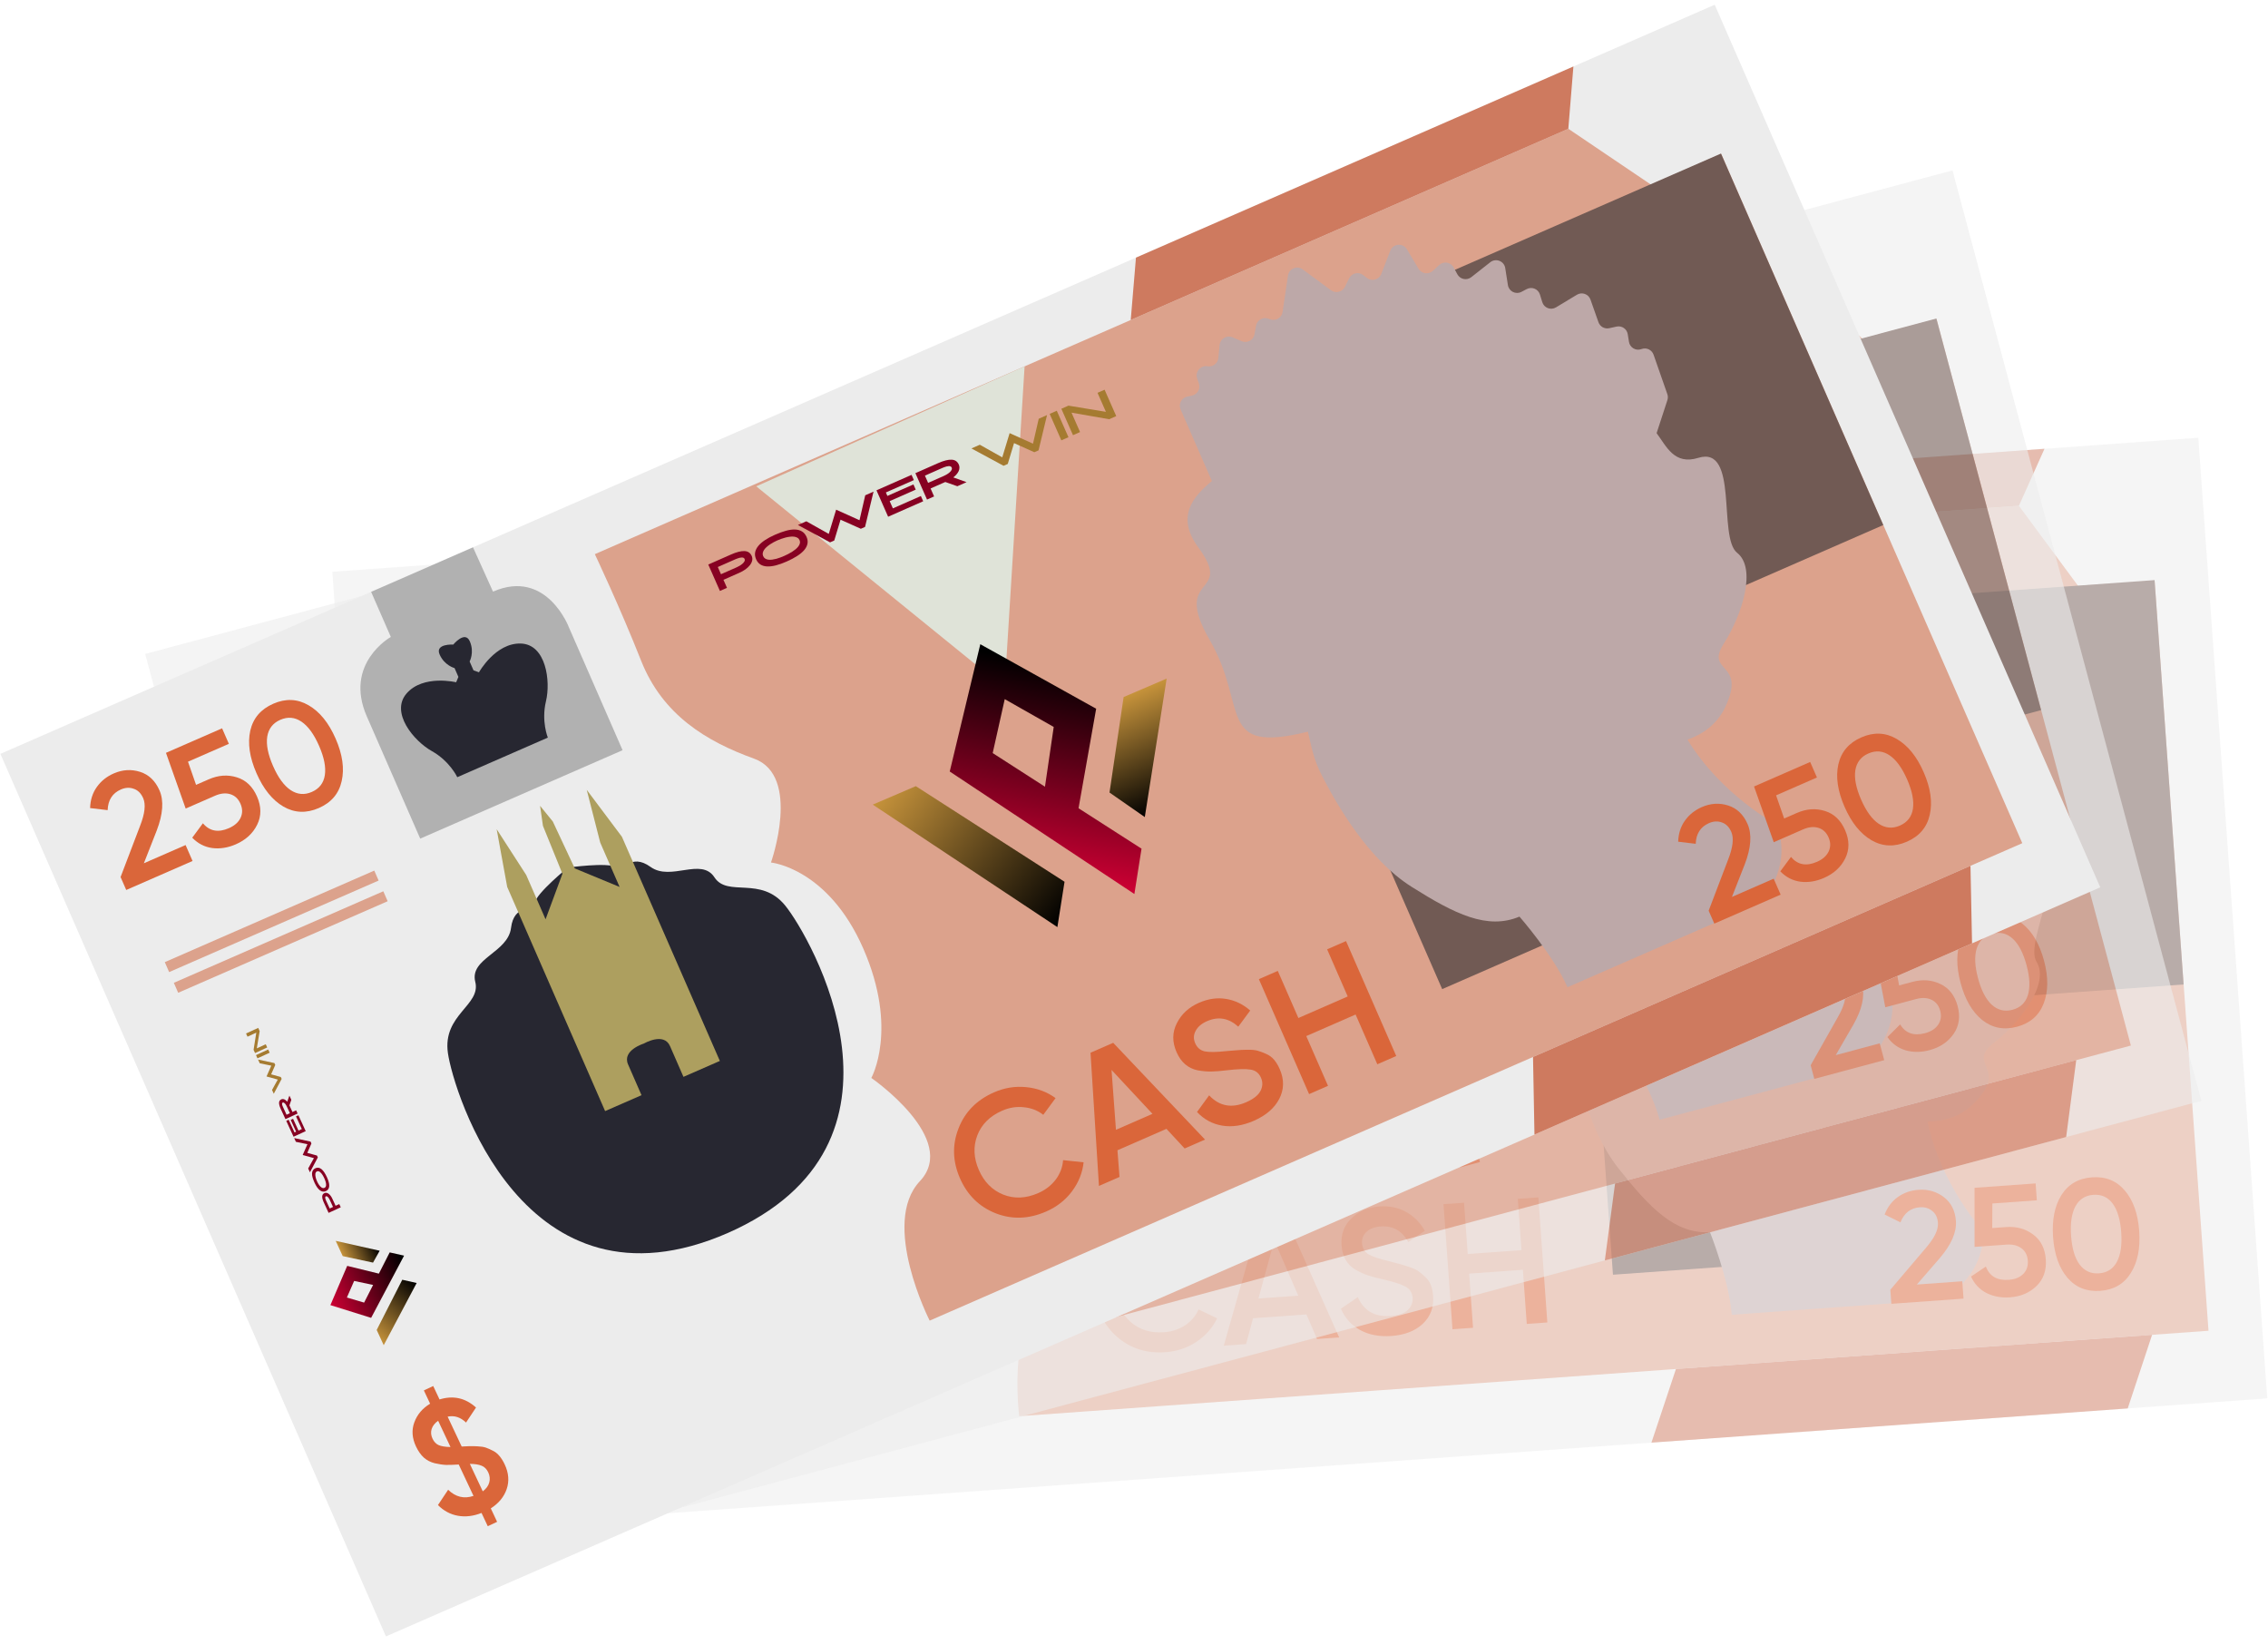<svg width="466" height="338" viewBox="0 0 466 338" fill="none" xmlns="http://www.w3.org/2000/svg">
<g opacity="0.5">
<path d="M451.68 89.926L68.277 117.459L82.45 314.816L465.853 287.282L451.68 89.926Z" fill="#ECECEC"/>
<path d="M132.511 146.139C131.119 148.37 129.028 149.586 126.239 149.786C123.45 149.987 121.197 149.083 119.478 147.075C117.781 145.065 116.806 142.294 116.552 138.76C116.299 135.225 116.868 132.343 118.26 130.111C119.674 127.879 121.775 126.662 124.564 126.462C127.353 126.261 129.596 127.166 131.293 129.176C133.012 131.183 133.998 133.954 134.251 137.489C134.505 141.023 133.925 143.906 132.511 146.139ZM125.981 146.188C127.654 146.068 128.881 145.28 129.66 143.825C130.44 142.369 130.737 140.346 130.551 137.754C130.365 135.163 129.782 133.202 128.802 131.873C127.823 130.544 126.496 129.94 124.823 130.06C123.171 130.179 121.944 130.966 121.143 132.423C120.364 133.879 120.067 135.902 120.253 138.494C120.439 141.085 121.022 143.046 122.002 144.375C123.003 145.702 124.329 146.307 125.981 146.188Z" fill="#DA663A"/>
<path d="M106.884 136.677C109.029 136.523 110.888 137.035 112.461 138.214C114.032 139.371 114.898 141.074 115.06 143.323C115.221 145.572 114.586 147.394 113.155 148.789C111.725 150.183 109.904 150.96 107.695 151.118C105.914 151.246 104.308 150.952 102.876 150.237C101.443 149.5 100.381 148.371 99.69 146.849L102.744 144.789C103.491 146.781 105.055 147.691 107.436 147.52C108.702 147.429 109.687 147.035 110.392 146.339C111.116 145.62 111.439 144.703 111.359 143.589C111.279 142.475 110.84 141.624 110.043 141.036C109.246 140.447 108.226 140.197 106.981 140.287L100.417 140.758L100.418 128.616L112.968 127.714L113.217 131.184L104.078 131.84L104.052 136.88L106.884 136.677Z" fill="#DA663A"/>
<path d="M83.319 152.449L83.111 149.557L90.389 140.994C92.161 138.95 92.997 137.233 92.897 135.84C92.819 134.748 92.426 133.926 91.717 133.374C91.029 132.799 90.181 132.548 89.173 132.62C87.285 132.756 85.957 133.788 85.19 135.716L81.937 134.109C82.537 132.558 83.453 131.352 84.685 130.488C85.917 129.625 87.316 129.137 88.882 129.024C90.856 128.882 92.595 129.382 94.1 130.522C95.606 131.663 96.435 133.304 96.589 135.446C96.753 137.738 95.652 140.271 93.285 143.046L88.566 148.488L97.898 147.817L98.154 151.384L83.319 152.449Z" fill="#DA663A"/>
<path d="M151.193 111.505L151.917 121.585C151.917 121.585 140.966 123.466 141.817 135.321L143.781 162.661L189.04 159.411L187.068 131.95C187.068 131.95 186.814 118.957 174.815 119.819L173.978 109.869L151.193 111.505Z" fill="#B1B1B1"/>
<path d="M197.107 119.543L414.821 103.909L427.001 120.392L442.708 119.264L453.776 273.388L209.415 290.937C209.415 290.937 206.49 268.717 217.079 263.258C227.669 257.8 214.751 239.937 214.751 239.937C214.751 239.937 223.361 232.402 222.065 214.357C220.769 196.311 210.084 191.337 210.084 191.337C210.084 191.337 221.972 176.651 213.916 170.052C205.859 163.453 199.203 155.319 198.765 143.345C198.326 131.371 197.106 119.547 197.106 119.547L197.107 119.543Z" fill="#DCA28C"/>
<path d="M331.409 261.876L379.734 258.405L376.075 207.457L448.656 202.245L442.69 119.175L340.607 126.506L341.458 138.36L322.636 139.712L331.409 261.876Z" fill="#715A54"/>
<path d="M322.244 99.221L316.958 110.937L414.822 103.909L420.077 92.196L322.244 99.221Z" fill="#CE7A5F"/>
<path d="M344.353 281.245L339.313 296.37L437.177 289.342L442.187 274.22L344.353 281.245Z" fill="#CE7A5F"/>
<path d="M132.691 165.703L85.842 169.067L86.002 171.294L132.851 167.929L132.691 165.703Z" fill="#DCA28C"/>
<path d="M133.023 170.328L86.174 173.692L86.334 175.919L133.183 172.555L133.023 170.328Z" fill="#DCA28C"/>
<path d="M176.63 131.773C171.778 129.892 166.562 134.479 166.562 134.479L165.638 133.719L165.497 131.747C165.497 131.747 167.091 130.311 166.914 127.845C166.736 125.38 163.485 127.349 163.485 127.349C163.485 127.349 159.986 125.864 160.163 128.33C160.34 130.795 162.123 131.989 162.123 131.989L162.264 133.961L161.458 134.845C161.458 134.845 155.641 131.05 151.108 133.606C146.574 136.162 149.24 143.323 152.034 146.509C154.828 149.695 155.171 153.305 155.171 153.305L175.425 151.851C175.425 151.851 175.248 148.229 177.559 144.676C179.869 141.123 181.484 133.655 176.632 131.773L176.63 131.773Z" fill="#272731"/>
<path d="M417.459 176.555C412.236 176.34 412.066 172.13 411.055 168.909L415.412 163.247C415.667 162.916 415.806 162.51 415.809 162.093L415.844 153.506C415.849 152.457 415.004 151.602 413.954 151.59L413.822 151.588C412.637 151.575 411.75 150.501 411.962 149.337L412.249 147.762C412.447 146.682 411.693 145.66 410.602 145.525L409.075 145.337C408.116 145.219 407.396 144.404 407.397 143.439L407.405 138.513C407.408 137.303 406.295 136.397 405.106 136.641L400.188 137.653C398.968 137.904 397.836 136.943 397.891 135.699L397.963 134.075C398.016 132.878 396.963 131.928 395.775 132.103L394.561 132.281C393.263 132.47 392.164 131.329 392.403 130.042L393.054 126.56C393.321 125.126 391.944 123.934 390.56 124.402L385.859 125.993C384.735 126.374 383.54 125.651 383.356 124.482L383.108 122.901C382.914 121.671 381.614 120.953 380.468 121.44L378.843 122.133C377.726 122.608 376.456 121.939 376.218 120.753L375.3 116.183C374.986 114.623 373.01 114.108 371.972 115.317L368.643 119.196C367.807 120.169 366.269 120.062 365.578 118.982L365.066 118.18C364.414 117.161 362.99 116.995 362.121 117.838L360.704 119.211C359.85 120.04 358.453 119.896 357.786 118.911L353.738 112.933C352.93 111.74 351.138 111.836 350.463 113.109L346.916 119.796C346.34 120.881 344.903 121.15 343.974 120.347L343.741 120.146C342.828 119.356 341.419 119.6 340.823 120.65L339.952 122.189C339.345 123.262 337.894 123.487 336.988 122.652L335.493 121.273C334.543 120.397 333.013 120.696 332.463 121.865L331.315 124.308C330.844 125.309 329.622 125.704 328.654 125.165C327.383 124.459 325.818 125.371 325.81 126.822L325.803 127.896C325.797 129.05 324.776 129.934 323.631 129.777L322.651 129.644C321.447 129.48 320.398 130.463 320.484 131.673L321.635 147.694C316.783 149.434 312.217 152.196 314.449 159.593C318.151 171.857 307.382 162.635 310.318 178.333C313.255 194.03 303.596 200.884 323.055 202.813C322.741 205.653 322.239 208.46 322.741 212.215C323.655 219.048 325.974 231.694 332.491 239.954C339.007 248.215 344.186 253.54 351.349 253.133C351.349 253.133 355.309 263.102 355.812 270.101L399.03 266.997C399.03 266.997 407.82 262.497 407.441 252.912C407.441 252.912 398.76 243.43 396.031 230.388C399.271 230.38 402.752 229.502 405.558 226.682C412.951 219.253 403.89 218.776 409.631 214.281C415.374 209.786 421.155 201.91 418.448 197.598C415.74 193.287 426.182 176.911 417.455 176.551L417.459 176.555Z" fill="#BDA8A8"/>
<path d="M233.023 117.479L267.3 173.569L293.222 112.641L233.023 117.479Z" fill="#DFE3D8"/>
<path d="M176.383 260.122C130.673 263.404 132.87 213.926 134.447 206.085C136.026 198.244 144.16 199.14 144.628 194.175C145.095 189.209 152.949 190.783 155.253 186.177C157.557 181.574 160.742 184.633 161.608 182.927C162.473 181.221 170.509 178.341 170.509 178.341L170.241 178.361C170.241 178.361 178.607 180.062 179.707 181.627C180.807 183.192 183.523 179.709 186.461 183.936C189.399 188.164 196.949 185.485 198.12 190.333C199.292 195.181 207.215 193.132 209.898 200.666C212.58 208.2 221.823 256.859 176.113 260.141" fill="#272731"/>
<path d="M169.248 164.527L168.431 168.6L168.917 179.222L162.532 186.879L161.82 176.964L159.236 166.076L157.318 177.979L160.917 228.104L169.057 227.52L168.563 220.634C168.335 217.467 173.065 217.681 173.065 217.681C173.065 217.681 177.716 216.793 177.944 219.96L178.438 226.846L186.578 226.262L182.978 176.137L179.379 164.63L178.377 175.775L179.089 185.69L171.676 179.024L170.639 168.441L169.248 164.527Z" fill="#AD9F5F"/>
<path d="M437.8 261.541C436.408 263.772 434.317 264.988 431.528 265.189C428.74 265.389 426.486 264.485 424.767 262.477C423.071 260.467 422.095 257.696 421.841 254.162C421.588 250.628 422.157 247.745 423.549 245.514C424.963 243.281 427.064 242.064 429.853 241.864C432.642 241.663 434.885 242.568 436.582 244.578C438.301 246.586 439.287 249.357 439.54 252.891C439.794 256.425 439.214 259.308 437.8 261.541ZM431.27 261.59C432.943 261.47 434.17 260.682 434.95 259.227C435.729 257.772 436.026 255.748 435.84 253.156C435.654 250.565 435.071 248.604 434.091 247.275C433.112 245.946 431.785 245.342 430.112 245.462C428.46 245.581 427.233 246.368 426.432 247.825C425.653 249.281 425.356 251.304 425.542 253.896C425.728 256.488 426.311 258.448 427.291 259.777C428.292 261.104 429.618 261.709 431.27 261.59Z" fill="#DA663A"/>
<path d="M412.173 252.079C414.318 251.925 416.177 252.437 417.75 253.616C419.321 254.773 420.187 256.477 420.349 258.725C420.51 260.974 419.875 262.796 418.444 264.191C417.014 265.585 415.193 266.362 412.984 266.52C411.203 266.648 409.597 266.355 408.165 265.639C406.732 264.903 405.67 263.773 404.979 262.251L408.033 260.191C408.78 262.183 410.344 263.093 412.725 262.922C413.991 262.831 414.976 262.438 415.681 261.741C416.406 261.022 416.728 260.105 416.648 258.991C416.568 257.877 416.129 257.026 415.332 256.438C414.535 255.849 413.515 255.599 412.27 255.689L405.706 256.16L405.707 244.018L418.257 243.116L418.506 246.586L409.367 247.243L409.341 252.282L412.173 252.079Z" fill="#DA663A"/>
<path d="M388.608 267.851L388.4 264.959L395.678 256.396C397.45 254.352 398.286 252.635 398.186 251.242C398.108 250.15 397.715 249.328 397.006 248.776C396.318 248.201 395.47 247.95 394.462 248.022C392.574 248.158 391.246 249.19 390.479 251.118L387.226 249.511C387.826 247.96 388.742 246.754 389.974 245.89C391.206 245.027 392.605 244.539 394.171 244.426C396.145 244.284 397.884 244.784 399.389 245.924C400.895 247.065 401.724 248.706 401.878 250.848C402.042 253.14 400.941 255.673 398.574 258.448L393.855 263.89L403.187 263.219L403.443 266.786L388.608 267.851Z" fill="#DA663A"/>
<path d="M311.852 246.282L316.082 245.979L317.928 271.681L313.698 271.985L312.899 260.859L301.866 261.652L302.665 272.777L298.436 273.081L296.59 247.378L300.819 247.075L301.576 257.613L312.609 256.82L311.852 246.282Z" fill="#DA663A"/>
<path d="M285.885 274.462C283.409 274.639 281.26 274.228 279.438 273.227C277.641 272.224 276.329 270.768 275.502 268.859L278.99 266.468C280.227 269.283 282.464 270.574 285.7 270.341C287.294 270.227 288.461 269.835 289.202 269.167C289.965 268.473 290.311 267.624 290.239 266.62C290.163 265.567 289.677 264.803 288.78 264.326C287.881 263.824 286.317 263.322 284.088 262.817C282.836 262.538 281.818 262.267 281.035 262.003C280.252 261.74 279.411 261.357 278.513 260.856C277.637 260.328 276.96 259.651 276.482 258.824C276.003 257.997 275.723 257.009 275.64 255.858C275.477 253.582 276.157 251.724 277.68 250.286C279.201 248.824 281.102 248.011 283.382 247.847C285.442 247.699 287.28 248.071 288.897 248.964C290.514 249.857 291.802 251.154 292.762 252.857L289.342 255.169C288.091 252.848 286.203 251.778 283.678 251.959C282.452 252.047 281.492 252.412 280.799 253.052C280.104 253.668 279.791 254.465 279.862 255.444C279.93 256.399 280.352 257.131 281.128 257.642C281.927 258.125 283.329 258.603 285.335 259.074C286.338 259.322 287.067 259.516 287.52 259.655C287.997 259.769 288.652 259.968 289.486 260.252C290.344 260.535 290.994 260.833 291.435 261.146C291.877 261.458 292.349 261.855 292.851 262.336C293.379 262.815 293.764 263.377 294.008 264.024C294.251 264.671 294.403 265.411 294.463 266.243C294.63 268.568 293.917 270.477 292.323 271.969C290.753 273.435 288.607 274.266 285.885 274.462Z" fill="#DA663A"/>
<path d="M270.598 275.08L268.425 270.032L257.465 270.819L256.035 276.125L251.438 276.456L258.933 250.083L264.008 249.718L275.159 274.752L270.598 275.08ZM258.578 266.753L266.742 266.167L261.827 254.857L258.578 266.753Z" fill="#DA663A"/>
<path d="M239.459 277.795C235.585 278.074 232.282 277.031 229.549 274.669C226.814 272.282 225.312 269.203 225.041 265.434C224.77 261.664 225.819 258.415 228.186 255.686C230.551 252.933 233.671 251.417 237.544 251.139C239.874 250.971 242.059 251.368 244.099 252.329C246.164 253.288 247.816 254.67 249.055 256.475L245.53 258.869C244.752 257.646 243.675 256.714 242.298 256.075C240.944 255.409 239.458 255.135 237.84 255.251C235.094 255.448 232.925 256.477 231.334 258.339C229.767 260.198 229.079 262.462 229.271 265.13C229.462 267.798 230.466 269.94 232.283 271.557C234.124 273.172 236.417 273.88 239.163 273.683C240.782 273.567 242.226 273.094 243.498 272.265C244.767 271.411 245.687 270.324 246.258 269.003L250.086 270.832C249.142 272.794 247.718 274.41 245.813 275.678C243.931 276.921 241.813 277.626 239.459 277.795Z" fill="#DA663A"/>
<path d="M105.74 297.619L119.534 296.629L119.786 300.14L98.998 301.633L98.745 298.122L102.145 297.877L101.601 290.309L98.866 290.505L98.636 287.306L101.372 287.11L100.996 281.882C100.804 279.204 101.464 277.091 102.976 275.544C104.515 273.996 106.391 273.142 108.606 272.983C110.455 272.851 112.079 273.218 113.476 274.085C114.872 274.925 115.97 276.167 116.768 277.809L113.883 279.741C112.851 277.41 111.189 276.327 108.897 276.492C107.568 276.587 106.491 277.083 105.665 277.979C104.837 278.849 104.481 280.09 104.597 281.702L104.967 286.852L113.642 286.229L113.871 289.428L105.196 290.051L105.74 297.619Z" fill="#DA663A"/>
<path d="M102.502 242.864L109.3 246.451L112.082 244.46L102.265 239.157L102.505 242.861L102.505 242.867L102.502 242.864Z" fill="url(#paint0_linear_195_12622)"/>
<path d="M103.659 260.795L114.805 252.183L118.02 253.92L103.908 264.502L103.667 260.792L103.659 260.798L103.659 260.795Z" fill="url(#paint1_linear_195_12622)"/>
<path d="M102.652 245.234L94.725 252.199L103.471 257.86L117.582 247.277L114.368 245.541L109.658 249.188L102.652 245.234ZM103.231 254.155L99.5 251.825L102.89 248.896L107.147 251.134L103.231 254.158L103.231 254.155Z" fill="url(#paint2_linear_195_12622)"/>
<path d="M102.206 233.06L102.011 230.068C101.965 229.34 102.042 228.786 102.249 228.404C102.453 228.014 102.812 227.805 103.33 227.762C103.574 227.744 103.797 227.787 104.002 227.883C104.2 227.976 104.37 228.122 104.518 228.309C104.666 228.496 104.785 228.719 104.873 228.984C104.96 229.249 105.009 229.531 105.032 229.843L105.166 231.907L106.482 231.807L106.543 232.732L102.204 233.074L102.203 233.06L102.206 233.06ZM104.121 229.903C104.113 229.796 104.099 229.675 104.072 229.536C104.044 229.391 104 229.256 103.942 229.13C103.884 228.999 103.808 228.891 103.71 228.805C103.613 228.719 103.498 228.679 103.359 228.689C103.268 228.696 103.193 228.726 103.137 228.784C103.078 228.833 103.034 228.899 103.005 228.983C102.971 229.064 102.952 229.15 102.942 229.253C102.926 229.347 102.924 229.443 102.928 229.542C102.926 229.633 102.927 229.723 102.936 229.801L102.95 230.007L103.084 232.07L104.27 231.974L104.136 229.91L104.124 229.9L104.121 229.903ZM104.022 227.373C103.638 227.401 103.303 227.354 103.011 227.231C102.719 227.099 102.476 226.905 102.277 226.642C102.072 226.372 101.917 226.044 101.805 225.648C101.694 225.252 101.622 224.805 101.583 224.302C101.547 223.799 101.557 223.307 101.604 222.886C101.648 222.464 101.756 222.101 101.912 221.793C102.067 221.488 102.284 221.244 102.56 221.066C102.83 220.885 103.171 220.782 103.586 220.746C103.973 220.718 104.311 220.767 104.595 220.902C104.88 221.037 105.112 221.244 105.315 221.52C105.503 221.795 105.654 222.143 105.763 222.55C105.872 222.958 105.941 223.427 105.972 223.95C106.007 224.473 105.993 224.909 105.936 225.315C105.88 225.725 105.768 226.075 105.617 226.369C105.458 226.66 105.251 226.889 104.984 227.064C104.715 227.233 104.391 227.33 104.013 227.362L104.025 227.373L104.022 227.373ZM103.967 226.448C104.149 226.434 104.306 226.387 104.431 226.296C104.554 226.213 104.663 226.107 104.748 225.979C104.836 225.846 104.897 225.7 104.942 225.536C104.99 225.366 105.021 225.2 105.052 225.025C105.073 224.848 105.081 224.675 105.08 224.503C105.079 224.328 105.076 224.167 105.065 224.018C105.054 223.869 105.037 223.704 105.018 223.527C105 223.348 104.965 223.175 104.917 222.995C104.87 222.818 104.815 222.644 104.746 222.476C104.676 222.306 104.594 222.162 104.491 222.043C104.391 221.914 104.269 221.818 104.133 221.752C103.993 221.677 103.832 221.655 103.65 221.668C103.468 221.681 103.325 221.731 103.198 221.828C103.067 221.916 102.958 222.028 102.876 222.17C102.789 222.309 102.718 222.467 102.662 222.643C102.606 222.819 102.57 222.997 102.541 223.186C102.516 223.368 102.501 223.553 102.491 223.737C102.49 223.918 102.493 224.079 102.499 224.234C102.504 224.389 102.529 224.54 102.55 224.713C102.579 224.881 102.612 225.056 102.664 225.219C102.713 225.385 102.776 225.553 102.85 225.709C102.924 225.864 103.008 225.997 103.12 226.113C103.222 226.227 103.348 226.311 103.482 226.378C103.618 226.444 103.771 226.464 103.947 226.449L103.976 226.447L103.967 226.448ZM101.446 221.284L101.378 220.181L104.356 218.083L101.342 216.328L104.08 214.05L100.878 212.452L100.808 211.364L105.322 213.667L105.356 214.218L102.992 216.207L105.584 217.71L105.618 218.261L101.449 221.289L101.449 221.284L101.446 221.284ZM100.78 210.973L100.481 206.37L101.343 206.308L101.581 209.98L102.15 209.94L101.927 206.515L102.783 206.448L103.005 209.87L104.197 209.776L103.959 206.101L104.82 206.039L105.119 210.636L100.78 210.979L100.78 210.973ZM104.544 201.556L103.297 202.778L103.421 204.707L104.732 204.607L104.793 205.532L100.454 205.875L100.259 202.883C100.212 202.155 100.29 201.601 100.497 201.219C100.701 200.829 101.06 200.619 101.577 200.577C101.754 200.564 101.921 200.58 102.073 200.629C102.225 200.677 102.367 200.746 102.497 200.844C102.624 200.942 102.733 201.064 102.829 201.207C102.925 201.347 103.011 201.513 103.078 201.689L104.457 200.344L104.536 201.553L104.541 201.553L104.544 201.556ZM102.371 202.712C102.364 202.605 102.349 202.484 102.322 202.345C102.294 202.2 102.25 202.065 102.193 201.939C102.129 201.805 102.05 201.698 101.961 201.614C101.863 201.528 101.749 201.488 101.609 201.498C101.518 201.505 101.443 201.535 101.387 201.593C101.328 201.643 101.284 201.708 101.256 201.792C101.222 201.873 101.202 201.96 101.192 202.062C101.176 202.156 101.175 202.252 101.179 202.351C101.177 202.442 101.177 202.532 101.186 202.61L101.201 202.816L101.335 204.879L102.526 204.785L102.392 202.722L102.374 202.712L102.371 202.712ZM99.979 198.511L99.912 197.408L102.889 195.31L99.875 193.555L102.614 191.276L99.411 189.678L99.341 188.59L103.856 190.893L103.89 191.444L101.525 193.433L104.118 194.937L104.151 195.488L99.983 198.516L99.982 198.51L99.979 198.511ZM99.251 187.3L103.605 186.962L103.663 187.896L99.31 188.234L99.251 187.3ZM99.215 186.707L99.156 185.773L102.036 181.716L98.908 181.96L98.847 181.035L103.186 180.693L103.247 181.618L100.302 185.685L103.492 185.433L103.553 186.358L99.214 186.701L99.215 186.707Z" fill="black"/>
<path d="M289.732 183.466L280.451 200.997L285.603 208.167L299.331 182.846L289.749 183.47L289.732 183.466Z" fill="url(#paint3_linear_195_12622)"/>
<path d="M243.354 186.46L265.625 215.193L261.132 223.483L233.766 187.1L243.367 186.48L243.354 186.46Z" fill="url(#paint4_linear_195_12622)"/>
<path d="M283.609 183.853L265.592 163.416L250.946 185.97L278.311 222.353L282.803 214.064L273.373 201.916L283.607 183.853L283.609 183.853ZM260.529 185.347L266.56 175.728L274.139 184.468L268.347 195.444L260.529 185.347Z" fill="url(#paint5_linear_195_12622)"/>
<path d="M206.62 131.35L213.216 130.918C214.821 130.814 216.041 130.981 216.887 131.434C217.75 131.875 218.211 132.659 218.299 133.785C218.342 134.319 218.243 134.804 218.032 135.25C217.823 135.68 217.505 136.054 217.092 136.377C216.678 136.699 216.186 136.958 215.604 137.152C215.022 137.344 214.397 137.454 213.709 137.503L209.156 137.8L209.373 140.665L207.329 140.801L206.586 131.36L206.618 131.353L206.62 131.35ZM213.58 135.51C213.814 135.491 214.083 135.462 214.39 135.399C214.711 135.339 215.01 135.244 215.287 135.115C215.578 134.988 215.818 134.821 216.004 134.609C216.192 134.4 216.28 134.151 216.261 133.846C216.247 133.648 216.177 133.483 216.053 133.363C215.944 133.232 215.799 133.139 215.612 133.08C215.429 133.008 215.241 132.964 215.015 132.941C214.807 132.908 214.594 132.902 214.378 132.911C214.179 132.909 213.98 132.907 213.806 132.926L213.353 132.954L208.799 133.251L209.008 135.829L213.561 135.532L213.582 135.508L213.58 135.51ZM219.16 135.289C219.095 134.452 219.205 133.727 219.478 133.089C219.765 132.452 220.196 131.925 220.775 131.492C221.372 131.048 222.096 130.707 222.968 130.462C223.84 130.218 224.829 130.059 225.938 129.975C227.048 129.89 228.132 129.919 229.061 130.018C229.99 130.115 230.794 130.348 231.468 130.687C232.141 131.024 232.676 131.493 233.071 132.094C233.471 132.681 233.695 133.424 233.774 134.325C233.838 135.162 233.725 135.902 233.428 136.521C233.128 137.139 232.672 137.645 232.062 138.088C231.458 138.5 230.689 138.83 229.789 139.068C228.889 139.305 227.855 139.453 226.703 139.527C225.548 139.601 224.59 139.57 223.696 139.452C222.789 139.331 222.016 139.088 221.373 138.759C220.732 138.415 220.223 137.965 219.839 137.381C219.47 136.801 219.252 136.09 219.184 135.267L219.163 135.291L219.16 135.289ZM221.198 135.168C221.227 135.565 221.332 135.904 221.529 136.173C221.713 136.441 221.949 136.676 222.228 136.861C222.521 137.05 222.843 137.184 223.203 137.285C223.578 137.387 223.946 137.457 224.332 137.52C224.721 137.566 225.101 137.58 225.484 137.58C225.868 137.58 226.223 137.573 226.551 137.545C226.88 137.517 227.242 137.481 227.637 137.439C228.031 137.397 228.416 137.323 228.808 137.219C229.201 137.117 229.583 136.995 229.955 136.844C230.328 136.692 230.648 136.513 230.914 136.29C231.196 136.072 231.41 135.807 231.558 135.513C231.723 135.206 231.772 134.859 231.744 134.464C231.715 134.067 231.603 133.757 231.391 133.484C231.197 133.198 230.947 132.96 230.634 132.784C230.327 132.591 229.978 132.436 229.593 132.316C229.208 132.196 228.81 132.119 228.396 132.052C227.993 132.002 227.586 131.967 227.177 131.945C226.78 131.942 226.425 131.949 226.083 131.959C225.742 131.97 225.407 132.026 225.029 132.072C224.661 132.135 224.274 132.209 223.912 132.318C223.548 132.428 223.179 132.565 222.834 132.726C222.49 132.884 222.201 133.071 221.945 133.311C221.694 133.536 221.507 133.806 221.36 134.102C221.215 134.397 221.167 134.73 221.199 135.113L221.203 135.172L221.198 135.168ZM232.592 129.677L235.023 129.527L239.642 135.998L243.519 129.434L248.537 135.385L252.066 128.41L254.467 128.253L249.378 138.081L248.163 138.157L243.783 133.013L240.459 138.659L239.245 138.735L232.578 129.673L232.592 129.677ZM255.339 128.202L265.489 127.54L265.631 129.415L257.524 129.941L257.618 131.176L265.165 130.682L265.31 132.542L257.763 133.036L257.967 135.628L266.074 135.101L266.215 136.975L256.065 137.64L255.322 128.199L255.336 128.203L255.339 128.202ZM276.095 136.37L273.401 133.659L269.144 133.935L269.365 136.786L267.32 136.922L266.578 127.481L273.173 127.048C274.778 126.945 275.999 127.111 276.844 127.564C277.708 128.005 278.168 128.789 278.256 129.917C278.289 130.3 278.25 130.665 278.14 130.998C278.03 131.331 277.881 131.642 277.663 131.921C277.445 132.199 277.173 132.436 276.863 132.647C276.552 132.859 276.187 133.042 275.798 133.192L278.763 136.192L276.097 136.363L276.093 136.377L276.095 136.37ZM273.552 131.644C273.786 131.625 274.054 131.596 274.362 131.533C274.683 131.473 274.981 131.377 275.258 131.249C275.553 131.108 275.791 130.941 275.975 130.743C276.164 130.534 276.252 130.285 276.232 129.98C276.218 129.782 276.149 129.617 276.024 129.496C275.916 129.366 275.77 129.272 275.584 129.214C275.401 129.142 275.213 129.098 274.987 129.075C274.779 129.041 274.566 129.036 274.349 129.045C274.15 129.043 273.952 129.041 273.777 129.06L273.324 129.088L268.771 129.385L268.975 131.977L273.529 131.68L273.554 131.641L273.552 131.644ZM282.821 126.432L285.252 126.283L289.871 132.753L293.748 126.189L298.766 132.14L302.295 125.165L304.696 125.009L299.607 134.836L298.392 134.912L294.012 129.769L290.689 135.414L289.474 135.49L282.807 126.428L282.821 126.432ZM307.55 124.824L308.287 134.293L306.229 134.425L305.491 124.956L307.55 124.824ZM308.858 124.742L310.917 124.61L319.857 130.865L319.322 124.062L321.366 123.927L322.109 133.368L320.065 133.503L311.098 127.107L311.648 134.047L309.603 134.183L308.861 124.742L308.858 124.742Z" fill="black"/>
</g>
<g opacity="0.6">
<path d="M401.172 35.013L29.838 134.344L80.968 325.488L452.303 226.157L401.172 35.013Z" fill="#ECECEC"/>
<path d="M98.328 150.398C97.381 152.852 95.557 154.44 92.856 155.162C90.155 155.885 87.771 155.422 85.705 153.774C83.66 152.121 82.179 149.583 81.264 146.16C80.348 142.737 80.364 139.799 81.31 137.345C82.278 134.885 84.112 133.294 86.813 132.572C89.514 131.849 91.888 132.315 93.933 133.968C95.999 135.616 97.49 138.152 98.406 141.574C99.321 144.997 99.295 147.938 98.328 150.398ZM91.924 151.677C93.544 151.244 94.6 150.239 95.092 148.663C95.583 147.086 95.493 145.043 94.821 142.533C94.15 140.023 93.208 138.208 91.995 137.087C90.783 135.967 89.366 135.623 87.745 136.057C86.145 136.485 85.09 137.49 84.578 139.072C84.086 140.648 84.176 142.691 84.848 145.201C85.519 147.711 86.461 149.526 87.674 150.647C88.907 151.762 90.324 152.105 91.924 151.677Z" fill="#DA663A"/>
<path d="M71.376 145.937C73.454 145.381 75.376 145.534 77.143 146.395C78.904 147.236 80.076 148.745 80.659 150.923C81.241 153.101 80.961 155.01 79.819 156.649C78.677 158.289 77.036 159.394 74.895 159.967C73.171 160.428 71.538 160.443 69.998 160.01C68.451 159.557 67.195 158.648 66.229 157.284L68.84 154.685C69.949 156.5 71.657 157.099 73.963 156.482C75.189 156.154 76.082 155.582 76.643 154.765C77.219 153.922 77.363 152.961 77.074 151.882C76.786 150.803 76.195 150.05 75.301 149.622C74.407 149.194 73.358 149.142 72.153 149.464L65.795 151.165L63.507 139.24L75.662 135.988L76.561 139.349L67.709 141.717L68.634 146.671L71.376 145.937Z" fill="#DA663A"/>
<path d="M51.208 165.87L50.459 163.069L55.991 153.287C57.346 150.946 57.844 149.101 57.483 147.753C57.2 146.695 56.659 145.962 55.859 145.553C55.075 145.119 54.195 145.032 53.218 145.293C51.39 145.782 50.281 147.046 49.891 149.084L46.393 148.119C46.69 146.483 47.362 145.126 48.409 144.045C49.456 142.965 50.738 142.222 52.255 141.816C54.166 141.305 55.969 141.467 57.662 142.304C59.355 143.14 60.479 144.595 61.034 146.67C61.628 148.89 61.024 151.585 59.223 154.757L55.614 160.99L64.652 158.572L65.576 162.026L51.208 165.87Z" fill="#DA663A"/>
<path d="M110.143 112.863L112.754 122.625C112.754 122.625 102.355 126.538 105.426 138.019L112.509 164.499L156.343 152.773L149.229 126.177C149.229 126.177 146.529 113.465 134.908 116.574L132.211 106.96L110.143 112.863Z" fill="#B1B1B1"/>
<path d="M156.751 112.1L367.612 55.695L382.681 69.585L397.894 65.516L437.824 214.79L201.155 278.098C201.155 278.098 194.093 256.828 203.463 249.471C212.834 242.114 196.779 227.007 196.779 227.007C196.779 227.007 203.814 217.984 199.139 200.506C194.464 183.029 183.032 180.158 183.032 180.158C183.032 180.158 191.938 163.494 182.782 158.533C173.626 153.572 165.555 146.838 162.867 135.162C160.179 123.486 156.751 112.103 156.751 112.103L156.751 112.1Z" fill="#DCA28C"/>
<path d="M315.481 226.556L362.284 214.036L349.085 164.692L419.381 145.888L397.859 65.432L298.989 91.879L302.06 103.361L283.831 108.238L315.481 226.556Z" fill="#715A54"/>
<path d="M275.81 68.548L272.828 81.049L367.611 55.695L370.564 43.201L275.81 68.548Z" fill="#CE7A5F"/>
<path d="M331.842 243.138L329.744 258.941L424.528 233.587L426.597 217.791L331.842 243.138Z" fill="#CE7A5F"/>
<path d="M102.193 169.577L56.818 181.714L57.395 183.871L102.769 171.734L102.193 169.577Z" fill="#DCA28C"/>
<path d="M103.392 174.057L58.018 186.194L58.594 188.351L103.969 176.213L103.392 174.057Z" fill="#DCA28C"/>
<path d="M138.947 127.971C133.827 127.038 129.57 132.526 129.57 132.526L128.52 131.955L128.009 130.044C128.009 130.044 129.303 128.333 128.664 125.945C128.026 123.558 125.204 126.104 125.204 126.104C125.204 126.104 121.488 125.307 122.126 127.694C122.765 130.082 124.741 130.919 124.741 130.919L125.252 132.829L124.627 133.849C124.627 133.849 118.199 131.219 114.228 134.584C110.258 137.948 114.227 144.478 117.571 147.08C120.916 149.682 121.933 153.163 121.933 153.163L141.55 147.916C141.55 147.916 140.692 144.393 142.292 140.467C143.891 136.543 144.069 128.904 138.949 127.971L138.947 127.971Z" fill="#272731"/>
<path d="M383.899 126.54C378.729 127.315 377.768 123.213 376.169 120.239L379.38 113.858C379.568 113.484 379.628 113.059 379.552 112.649L377.968 104.21C377.775 103.179 376.784 102.498 375.75 102.685L375.62 102.708C374.454 102.918 373.38 102.03 373.369 100.848L373.354 99.246C373.344 98.148 372.412 97.287 371.314 97.36L369.779 97.463C368.815 97.529 367.954 96.864 367.774 95.916L366.853 91.077C366.627 89.888 365.363 89.208 364.242 89.671L359.603 91.593C358.452 92.07 357.16 91.339 356.979 90.107L356.743 88.499C356.569 87.313 355.357 86.579 354.222 86.975L353.063 87.378C351.824 87.809 350.53 86.895 350.523 85.586L350.505 82.044C350.497 80.586 348.92 79.675 347.649 80.395L343.332 82.844C342.3 83.43 340.99 82.946 340.589 81.832L340.047 80.326C339.625 79.155 338.214 78.694 337.18 79.39L335.714 80.376C334.708 81.053 333.334 80.636 332.876 79.516L331.113 75.201C330.511 73.728 328.473 73.595 327.681 74.978L325.144 79.415C324.506 80.528 322.975 80.713 322.094 79.783L321.439 79.092C320.607 78.214 319.177 78.32 318.482 79.311L317.35 80.927C316.667 81.902 315.269 82.023 314.428 81.182L309.325 76.075C308.307 75.055 306.565 75.488 306.142 76.865L303.919 84.101C303.559 85.275 302.198 85.81 301.134 85.197L300.867 85.043C299.822 84.44 298.484 84.945 298.097 86.088L297.532 87.764C297.138 88.932 295.756 89.427 294.708 88.778L292.98 87.706C291.882 87.024 290.435 87.606 290.116 88.858L289.449 91.473C289.175 92.545 288.05 93.163 286.997 92.817C285.616 92.363 284.251 93.554 284.516 94.981L284.713 96.037C284.924 97.171 284.088 98.231 282.934 98.294L281.946 98.347C280.733 98.414 279.888 99.576 280.201 100.749L284.352 116.266C279.915 118.889 275.952 122.463 279.539 129.306C285.486 140.652 273.172 133.625 279.015 148.489C284.859 163.351 276.666 171.903 296.139 170.128C296.367 172.976 296.403 175.828 297.604 179.421C299.79 185.958 304.452 197.94 312.41 204.824C320.367 211.708 326.456 215.961 333.414 214.21C333.414 214.21 339.183 223.254 340.996 230.032L382.854 218.835C382.854 218.835 390.638 212.759 388.459 203.417C388.459 203.417 378.145 195.742 373.006 183.448C376.186 182.829 379.439 181.311 381.663 178.013C387.522 169.323 378.534 170.563 383.325 165.066C388.118 159.569 392.31 150.744 388.838 147.02C385.366 143.297 392.532 125.245 383.895 126.538L383.899 126.54Z" fill="#BDA8A8"/>
<path d="M191.631 103.3L235.869 151.921L249.838 87.199L191.631 103.3Z" fill="#DFE3D8"/>
<path d="M162.903 254.064C118.631 265.907 111.459 216.901 111.53 208.904C111.601 200.906 119.759 200.252 119.282 195.288C118.805 190.323 126.814 190.387 128.209 185.431C129.604 180.475 133.309 182.879 133.837 181.04C134.365 179.201 141.714 174.858 141.714 174.858L141.455 174.928C141.455 174.928 149.991 175.021 151.366 176.351C152.742 177.68 154.752 173.748 158.434 177.345C162.117 180.943 169.026 176.889 171.09 181.429C173.156 185.969 180.55 182.463 184.605 189.356C188.66 196.249 206.912 242.292 162.641 254.134" fill="#272731"/>
<path d="M137.872 161.529L137.837 165.683L140.317 176.024L135.491 184.747L132.922 175.144L128.331 164.939L128.692 176.99L141.678 225.537L149.562 223.428L147.778 216.759C146.957 213.692 151.643 213.01 151.643 213.01C151.643 213.01 156.043 211.261 156.864 214.329L158.647 220.998L166.531 218.889L153.545 170.342L147.84 159.72L148.958 170.855L151.526 180.457L142.99 175.309L139.976 165.111L137.872 161.529Z" fill="#AD9F5F"/>
<path d="M419.9 206.167C418.953 208.621 417.129 210.209 414.428 210.932C411.727 211.654 409.344 211.191 407.277 209.544C405.232 207.89 403.752 205.352 402.836 201.929C401.92 198.506 401.936 195.568 402.883 193.114C403.85 190.655 405.684 189.064 408.385 188.341C411.087 187.619 413.46 188.084 415.505 189.738C417.571 191.385 419.062 193.921 419.978 197.344C420.893 200.766 420.868 203.708 419.9 206.167ZM413.496 207.447C415.117 207.013 416.173 206.008 416.664 204.432C417.155 202.856 417.065 200.812 416.394 198.302C415.722 195.792 414.78 193.977 413.568 192.857C412.355 191.736 410.938 191.393 409.318 191.826C407.718 192.254 406.662 193.259 406.15 194.841C405.659 196.417 405.749 198.46 406.42 200.97C407.092 203.48 408.034 205.296 409.246 206.416C410.48 207.531 411.896 207.875 413.496 207.447Z" fill="#DA663A"/>
<path d="M392.949 201.707C395.026 201.151 396.949 201.303 398.715 202.165C400.476 203.005 401.648 204.514 402.231 206.692C402.814 208.871 402.534 210.779 401.391 212.419C400.249 214.058 398.608 215.164 396.468 215.736C394.743 216.198 393.111 216.212 391.57 215.779C390.024 215.326 388.767 214.417 387.801 213.053L390.413 210.454C391.521 212.269 393.229 212.868 395.535 212.251C396.761 211.923 397.655 211.351 398.215 210.534C398.791 209.691 398.935 208.73 398.647 207.651C398.358 206.572 397.767 205.819 396.873 205.391C395.98 204.964 394.93 204.911 393.725 205.233L387.367 206.934L385.079 195.009L397.234 191.758L398.133 195.118L389.281 197.486L390.206 202.44L392.949 201.707Z" fill="#DA663A"/>
<path d="M372.78 221.639L372.031 218.839L377.563 209.056C378.919 206.715 379.416 204.871 379.055 203.522C378.772 202.464 378.231 201.731 377.432 201.323C376.647 200.888 375.767 200.801 374.79 201.062C372.962 201.551 371.853 202.815 371.463 204.853L367.965 203.888C368.262 202.253 368.934 200.895 369.981 199.815C371.028 198.734 372.31 197.991 373.827 197.586C375.739 197.074 377.541 197.237 379.234 198.073C380.927 198.909 382.051 200.365 382.606 202.439C383.2 204.659 382.596 207.354 380.795 210.526L377.186 216.76L386.224 214.342L387.148 217.796L372.78 221.639Z" fill="#DA663A"/>
<path d="M293.335 214.93L297.431 213.834L304.09 238.727L299.994 239.823L297.111 229.048L286.426 231.906L289.308 242.681L285.212 243.777L278.553 218.884L282.649 217.788L285.379 227.994L296.065 225.136L293.335 214.93Z" fill="#DA663A"/>
<path d="M273.147 247.5C270.748 248.142 268.56 248.143 266.582 247.503C264.628 246.857 263.065 245.675 261.893 243.956L264.868 240.95C266.613 243.481 269.053 244.327 272.188 243.489C273.731 243.076 274.804 242.471 275.405 241.675C276.024 240.849 276.203 239.95 275.943 238.978C275.671 237.959 275.049 237.299 274.078 237C273.101 236.677 271.471 236.478 269.186 236.404C267.903 236.366 266.853 236.291 266.034 236.18C265.216 236.068 264.318 235.851 263.341 235.528C262.381 235.175 261.589 234.638 260.963 233.916C260.337 233.194 259.876 232.276 259.578 231.162C258.988 228.957 259.305 227.005 260.53 225.306C261.749 223.582 263.462 222.425 265.67 221.835C267.665 221.301 269.54 221.32 271.297 221.892C273.053 222.464 274.563 223.495 275.827 224.986L272.904 227.902C271.238 225.858 269.182 225.163 266.736 225.818C265.549 226.135 264.675 226.674 264.115 227.433C263.548 228.169 263.392 229.011 263.645 229.96C263.893 230.884 264.445 231.524 265.304 231.879C266.179 232.203 267.646 232.408 269.705 232.492C270.737 232.546 271.489 232.599 271.961 232.651C272.45 232.673 273.131 232.744 274.003 232.867C274.899 232.983 275.594 233.153 276.086 233.377C276.579 233.6 277.117 233.901 277.701 234.278C278.31 234.649 278.794 235.129 279.155 235.718C279.517 236.308 279.805 237.005 280.021 237.811C280.623 240.064 280.283 242.073 278.999 243.839C277.733 245.574 275.782 246.795 273.147 247.5Z" fill="#DA663A"/>
<path d="M258.25 250.989L255.163 246.442L244.549 249.281L244.145 254.762L239.692 255.953L242.081 228.64L246.996 227.325L262.667 249.808L258.25 250.989ZM244.875 245.078L252.782 242.963L245.823 232.783L244.875 245.078Z" fill="#DA663A"/>
<path d="M228.181 259.528C224.429 260.532 220.989 260.131 217.86 258.326C214.724 256.497 212.668 253.757 211.691 250.106C210.715 246.455 211.131 243.067 212.942 239.941C214.745 236.791 217.523 234.714 221.275 233.71C223.531 233.107 225.751 233.084 227.937 233.643C230.145 234.195 232.028 235.241 233.585 236.781L230.575 239.796C229.58 238.741 228.347 238.03 226.874 237.662C225.419 237.263 223.908 237.274 222.34 237.693C219.681 238.405 217.745 239.824 216.533 241.952C215.345 244.074 215.096 246.427 215.788 249.011C216.479 251.595 217.869 253.509 219.958 254.754C222.07 255.993 224.456 256.256 227.116 255.545C228.683 255.126 230.013 254.389 231.105 253.335C232.191 252.257 232.889 251.016 233.2 249.611L237.305 250.686C236.748 252.791 235.654 254.646 234.022 256.251C232.408 257.826 230.461 258.918 228.181 259.528Z" fill="#DA663A"/>
<path d="M100.599 304.209L113.958 300.635L114.868 304.036L94.734 309.422L93.824 306.021L97.117 305.14L95.156 297.81L92.507 298.519L91.678 295.42L94.327 294.712L92.973 289.649C92.279 287.054 92.529 284.855 93.722 283.051C94.941 281.241 96.623 280.048 98.768 279.475C100.559 278.996 102.223 279.05 103.759 279.638C105.288 280.2 106.6 281.212 107.694 282.674L105.224 285.116C103.772 283.022 101.935 282.271 99.715 282.865C98.428 283.209 97.464 283.899 96.822 284.935C96.173 285.945 96.057 287.231 96.475 288.793L97.809 293.78L106.211 291.533L107.04 294.631L98.638 296.879L100.599 304.209Z" fill="#DA663A"/>
<path d="M87.097 251.046L94.449 253.288L96.806 250.807L86.164 247.45L87.099 251.043L87.1 251.048L87.097 251.046Z" fill="url(#paint6_linear_195_12622)"/>
<path d="M91.614 268.438L100.936 257.879L104.42 258.978L92.557 272.031L91.621 268.433L91.615 268.44L91.614 268.438Z" fill="url(#paint7_linear_195_12622)"/>
<path d="M87.691 253.345L81.219 261.68L90.876 265.59L102.739 252.537L99.255 251.438L95.316 255.908L87.691 253.345ZM89.941 261.998L85.838 260.413L88.615 256.897L93.218 258.293L89.942 262L89.941 261.998Z" fill="url(#paint8_linear_195_12622)"/>
<path d="M84.957 241.474L84.201 238.573C84.018 237.866 83.99 237.308 84.121 236.894C84.248 236.472 84.561 236.198 85.061 236.059C85.298 235.996 85.526 235.996 85.744 236.051C85.956 236.105 86.151 236.216 86.332 236.372C86.512 236.528 86.671 236.725 86.807 236.969C86.943 237.212 87.044 237.48 87.125 237.782L87.646 239.783L88.92 239.437L89.154 240.334L84.958 241.488L84.954 241.475L84.957 241.474ZM86.242 238.012C86.214 237.909 86.178 237.793 86.125 237.662C86.07 237.524 86.001 237.4 85.921 237.287C85.839 237.169 85.744 237.078 85.632 237.012C85.52 236.945 85.4 236.928 85.265 236.964C85.177 236.988 85.109 237.032 85.065 237.099C85.016 237.159 84.985 237.231 84.973 237.319C84.955 237.406 84.952 237.494 84.962 237.596C84.964 237.692 84.98 237.787 85.003 237.883C85.018 237.972 85.036 238.061 85.059 238.136L85.112 238.335L85.633 240.336L86.779 240.018L86.258 238.017L86.244 238.009L86.242 238.012ZM85.668 235.547C85.296 235.646 84.958 235.663 84.648 235.598C84.336 235.524 84.061 235.378 83.817 235.158C83.564 234.931 83.35 234.638 83.166 234.271C82.982 233.903 82.827 233.477 82.694 232.991C82.563 232.504 82.481 232.018 82.447 231.596C82.411 231.174 82.449 230.796 82.543 230.464C82.638 230.136 82.805 229.855 83.043 229.628C83.274 229.4 83.59 229.234 83.991 229.121C84.365 229.02 84.707 229.005 85.011 229.084C85.316 229.163 85.583 229.322 85.834 229.555C86.071 229.789 86.284 230.102 86.469 230.482C86.653 230.861 86.808 231.31 86.938 231.818C87.071 232.325 87.139 232.756 87.159 233.164C87.182 233.578 87.138 233.943 87.045 234.259C86.944 234.575 86.784 234.84 86.554 235.062C86.323 235.278 86.022 235.434 85.657 235.538L85.671 235.546L85.668 235.547ZM85.44 234.648C85.616 234.601 85.761 234.524 85.866 234.411C85.972 234.307 86.059 234.182 86.118 234.041C86.18 233.893 86.212 233.739 86.225 233.569C86.24 233.393 86.24 233.224 86.236 233.047C86.224 232.869 86.199 232.698 86.166 232.529C86.132 232.357 86.099 232.2 86.06 232.055C86.021 231.911 85.973 231.752 85.921 231.582C85.869 231.409 85.802 231.247 85.722 231.078C85.642 230.913 85.555 230.753 85.455 230.601C85.355 230.447 85.248 230.321 85.124 230.223C85.001 230.116 84.864 230.045 84.717 230.005C84.566 229.958 84.403 229.967 84.227 230.014C84.05 230.061 83.92 230.137 83.813 230.256C83.701 230.368 83.615 230.499 83.562 230.653C83.502 230.806 83.462 230.974 83.44 231.158C83.418 231.342 83.417 231.523 83.424 231.714C83.434 231.897 83.454 232.082 83.479 232.265C83.512 232.442 83.545 232.6 83.58 232.751C83.615 232.902 83.668 233.045 83.721 233.212C83.781 233.371 83.846 233.537 83.928 233.687C84.007 233.841 84.101 233.994 84.204 234.133C84.306 234.272 84.413 234.386 84.544 234.479C84.666 234.572 84.806 234.631 84.95 234.671C85.096 234.711 85.25 234.702 85.42 234.653L85.448 234.646L85.44 234.648ZM81.99 230.052L81.716 228.982L84.244 226.361L80.953 225.205L83.213 222.451L79.766 221.486L79.493 220.43L84.361 221.841L84.498 222.376L82.551 224.775L85.38 225.762L85.517 226.297L81.994 230.057L81.993 230.052L81.99 230.052ZM79.392 220.052L78.23 215.588L79.065 215.365L79.991 218.926L80.542 218.779L79.677 215.458L80.505 215.23L81.369 218.549L82.522 218.232L81.595 214.668L82.43 214.444L83.59 218.903L79.393 220.057L79.392 220.052ZM81.313 210.094L80.318 211.53L80.804 213.4L82.073 213.055L82.307 213.952L78.11 215.107L77.355 212.206C77.172 211.499 77.144 210.941 77.275 210.527C77.401 210.105 77.715 209.831 78.215 209.692C78.386 209.646 78.553 209.631 78.711 209.649C78.87 209.668 79.022 209.709 79.168 209.781C79.312 209.853 79.442 209.953 79.563 210.075C79.684 210.194 79.8 210.341 79.899 210.501L80.999 208.921L81.304 210.093L81.309 210.092L81.313 210.094ZM79.397 211.639C79.369 211.535 79.332 211.42 79.279 211.288C79.225 211.151 79.156 211.027 79.076 210.914C78.988 210.795 78.89 210.704 78.787 210.638C78.675 210.572 78.555 210.555 78.42 210.591C78.332 210.614 78.264 210.659 78.22 210.726C78.171 210.786 78.14 210.858 78.128 210.946C78.11 211.032 78.107 211.121 78.117 211.223C78.118 211.319 78.135 211.414 78.158 211.51C78.173 211.599 78.191 211.687 78.214 211.763L78.267 211.962L78.787 213.963L79.94 213.646L79.419 211.645L79.4 211.638L79.397 211.639ZM76.256 207.964L75.981 206.894L78.51 204.272L75.219 203.117L77.479 200.363L74.032 199.398L73.759 198.342L78.626 199.752L78.764 200.287L76.816 202.687L79.646 203.674L79.783 204.209L76.26 207.969L76.258 207.963L76.256 207.964ZM73.427 197.092L77.639 195.939L77.872 196.845L73.661 197.998L73.427 197.092ZM73.279 196.516L73.046 195.61L75.109 191.083L72.083 191.913L71.849 191.016L76.045 189.861L76.279 190.758L74.154 195.308L77.24 194.459L77.474 195.356L73.278 196.511L73.279 196.516Z" fill="black"/>
<path d="M259.767 157.411L253.958 176.377L260.37 182.448L269.077 154.992L259.784 157.411L259.767 157.411Z" fill="url(#paint9_linear_195_12622)"/>
<path d="M214.784 169.096L242.073 193.115L239.224 202.103L205.488 171.533L214.801 169.113L214.784 169.096Z" fill="url(#paint10_linear_195_12622)"/>
<path d="M253.828 158.945L232.28 142.271L222.15 167.183L255.884 197.754L258.732 188.766L247.181 178.614L253.825 158.946L253.828 158.945ZM231.443 164.764L235.552 154.181L244.643 161.335L241.025 173.206L231.443 164.764Z" fill="url(#paint11_linear_195_12622)"/>
<path d="M168.319 121.901L174.714 120.233C176.271 119.829 177.501 119.762 178.417 120.048C179.348 120.318 179.948 121 180.247 122.09C180.39 122.606 180.384 123.101 180.261 123.579C180.136 124.041 179.895 124.468 179.55 124.863C179.205 125.257 178.77 125.605 178.235 125.905C177.699 126.203 177.106 126.429 176.44 126.607L172.025 127.757L172.778 130.53L170.796 131.048L168.287 121.917L168.317 121.904L168.319 121.901ZM175.938 124.674C176.164 124.611 176.422 124.532 176.712 124.412C177.017 124.292 177.291 124.143 177.539 123.964C177.802 123.785 178.006 123.575 178.148 123.332C178.293 123.091 178.333 122.83 178.257 122.534C178.205 122.343 178.106 122.193 177.961 122.099C177.83 121.991 177.669 121.927 177.475 121.905C177.282 121.868 177.089 121.86 176.863 121.88C176.652 121.887 176.442 121.921 176.231 121.971C176.035 122.006 175.84 122.042 175.672 122.094L175.233 122.207L170.817 123.357L171.507 125.849L175.923 124.699L175.939 124.671L175.938 124.674ZM181.376 123.405C181.155 122.595 181.125 121.862 181.273 121.184C181.435 120.505 181.759 119.906 182.246 119.371C182.748 118.822 183.395 118.352 184.205 117.947C185.015 117.542 185.957 117.2 187.031 116.907C188.105 116.615 189.174 116.439 190.105 116.361C191.036 116.282 191.87 116.358 192.595 116.565C193.32 116.768 193.934 117.128 194.435 117.644C194.938 118.146 195.299 118.833 195.546 119.703C195.767 120.513 195.795 121.26 195.62 121.924C195.442 122.588 195.09 123.171 194.574 123.721C194.059 124.24 193.366 124.708 192.527 125.111C191.688 125.515 190.7 125.855 189.583 126.144C188.463 126.434 187.516 126.585 186.616 126.638C185.702 126.689 184.897 126.597 184.204 126.395C183.509 126.178 182.925 125.832 182.438 125.331C181.965 124.831 181.618 124.174 181.395 123.378L181.379 123.406L181.376 123.405ZM183.355 122.902C183.458 123.286 183.625 123.599 183.869 123.826C184.1 124.055 184.376 124.241 184.685 124.37C185.009 124.5 185.35 124.571 185.723 124.602C186.11 124.632 186.485 124.632 186.875 124.62C187.266 124.592 187.642 124.534 188.019 124.462C188.395 124.39 188.743 124.316 189.06 124.226C189.377 124.137 189.727 124.034 190.106 123.918C190.485 123.802 190.85 123.657 191.215 123.481C191.581 123.307 191.933 123.115 192.271 122.896C192.608 122.677 192.888 122.44 193.107 122.172C193.344 121.904 193.504 121.604 193.594 121.287C193.698 120.954 193.68 120.604 193.578 120.222C193.475 119.837 193.306 119.554 193.047 119.325C192.803 119.081 192.512 118.895 192.172 118.781C191.834 118.65 191.462 118.563 191.061 118.518C190.66 118.473 190.255 118.472 189.836 118.484C189.43 118.511 189.024 118.553 188.619 118.609C188.228 118.681 187.88 118.755 187.547 118.829C187.214 118.904 186.895 119.023 186.533 119.139C186.184 119.27 185.817 119.416 185.482 119.591C185.145 119.767 184.809 119.972 184.501 120.194C184.193 120.415 183.944 120.653 183.738 120.937C183.534 121.206 183.401 121.506 183.313 121.825C183.225 122.141 183.241 122.477 183.345 122.847L183.361 122.905L183.355 122.902ZM193.509 115.36L195.868 114.755L201.624 120.239L204.194 113.062L210.244 117.96L212.394 110.444L214.723 109.838L211.578 120.449L210.4 120.752L205.128 116.527L202.929 122.698L201.75 123.001L193.494 115.359L193.509 115.36ZM215.569 109.624L225.413 107.059L225.905 108.873L218.044 110.919L218.368 112.114L225.687 110.206L226.18 112.006L218.861 113.913L219.551 116.42L227.413 114.374L227.905 116.188L218.062 118.755L215.552 109.623L215.567 109.624L215.569 109.624ZM237.494 113.731L234.336 111.577L230.208 112.65L230.962 115.409L228.98 115.927L226.471 106.796L232.866 105.128C234.423 104.723 235.653 104.656 236.569 104.942C237.5 105.212 238.1 105.895 238.399 106.987C238.503 107.357 238.534 107.722 238.489 108.07C238.444 108.418 238.356 108.751 238.195 109.066C238.033 109.38 237.811 109.664 237.546 109.93C237.28 110.196 236.956 110.445 236.602 110.666L240.08 113.053L237.494 113.724L237.493 113.738L237.494 113.731ZM234.105 109.569C234.331 109.506 234.589 109.428 234.879 109.307C235.183 109.188 235.458 109.038 235.706 108.86C235.969 108.666 236.171 108.457 236.315 108.228C236.46 107.986 236.5 107.726 236.423 107.429C236.372 107.238 236.273 107.089 236.128 106.994C235.997 106.886 235.836 106.822 235.642 106.8C235.449 106.764 235.256 106.756 235.03 106.776C234.819 106.782 234.609 106.817 234.398 106.866C234.202 106.902 234.007 106.938 233.839 106.989L233.399 107.102L228.984 108.253L229.673 110.759L234.089 109.609L234.106 109.566L234.105 109.569ZM242.225 102.703L244.585 102.098L250.341 107.582L252.91 100.404L258.96 105.302L261.111 97.787L263.439 97.18L260.294 107.791L259.116 108.095L253.844 103.87L251.645 110.041L250.467 110.344L242.21 102.702L242.225 102.703ZM266.207 96.462L268.717 105.622L266.72 106.139L264.21 96.979L266.207 96.462ZM267.477 96.134L269.473 95.616L279.432 100.073L277.624 93.493L279.607 92.975L282.116 102.106L280.134 102.625L270.122 98.034L271.97 104.746L269.988 105.265L267.479 96.133L267.477 96.134Z" fill="black"/>
</g>
<path d="M352.319 0.973L0.08 154.869L79.298 336.183L431.536 182.288L352.319 0.973Z" fill="#ECECEC"/>
<path d="M70.204 160.469C69.636 163.037 68.07 164.881 65.508 166.001C62.946 167.12 60.52 167.02 58.23 165.701C55.96 164.373 54.115 162.085 52.697 158.838C51.278 155.592 50.853 152.684 51.421 150.116C52.009 147.539 53.584 145.691 56.146 144.572C58.708 143.452 61.124 143.557 63.395 144.885C65.684 146.204 67.539 148.487 68.957 151.734C70.376 154.981 70.791 157.893 70.204 160.469ZM64.064 162.695C65.601 162.023 66.495 160.871 66.744 159.239C66.993 157.607 66.598 155.601 65.557 153.22C64.517 150.839 63.313 149.185 61.947 148.259C60.58 147.333 59.127 147.206 57.59 147.878C56.072 148.541 55.179 149.693 54.91 151.333C54.661 152.965 55.056 154.972 56.097 157.353C57.137 159.734 58.341 161.387 59.708 162.313C61.094 163.231 62.546 163.358 64.064 162.695Z" fill="#DA663A"/>
<path d="M42.886 160.102C44.857 159.24 46.78 159.103 48.656 159.69C50.523 160.256 51.908 161.573 52.811 163.639C53.714 165.705 53.723 167.634 52.84 169.426C51.956 171.218 50.499 172.558 48.469 173.445C46.834 174.16 45.221 174.419 43.633 174.222C42.037 174.006 40.658 173.296 39.499 172.092L41.691 169.13C43.059 170.759 44.837 171.095 47.025 170.139C48.188 169.631 48.985 168.931 49.417 168.039C49.86 167.119 49.858 166.148 49.411 165.124C48.964 164.101 48.267 163.445 47.319 163.156C46.371 162.867 45.326 162.972 44.183 163.472L38.151 166.107L34.101 154.66L45.631 149.623L47.024 152.81L38.627 156.479L40.284 161.238L42.886 160.102Z" fill="#DA663A"/>
<path d="M25.936 182.833L24.775 180.177L28.777 169.675C29.767 167.158 29.982 165.259 29.423 163.98C28.984 162.977 28.339 162.333 27.488 162.049C26.647 161.736 25.763 161.783 24.837 162.187C23.103 162.945 22.195 164.361 22.116 166.435L18.513 166.005C18.561 164.343 19.022 162.9 19.895 161.675C20.768 160.45 21.924 159.523 23.363 158.895C25.177 158.102 26.983 157.993 28.782 158.566C30.582 159.139 31.911 160.409 32.771 162.377C33.691 164.482 33.498 167.238 32.193 170.643L29.56 177.348L38.133 173.602L39.565 176.878L25.936 182.833Z" fill="#DA663A"/>
<path d="M76.255 121.587L80.301 130.848C80.301 130.848 70.606 136.275 75.365 147.167L86.339 172.284L127.919 154.118L116.896 128.889C116.896 128.889 112.321 116.726 101.297 121.542L97.189 112.442L76.255 121.587Z" fill="#B1B1B1"/>
<path d="M122.22 113.843L322.238 26.454L339.22 37.927L353.65 31.623L415.515 173.22L191.016 271.305C191.016 271.305 180.844 251.335 189.005 242.656C197.166 233.976 179.028 221.448 179.028 221.448C179.028 221.448 184.63 211.472 177.387 194.893C170.143 178.314 158.411 177.191 158.411 177.191C158.411 177.191 164.717 159.379 154.92 155.847C145.123 152.315 136.135 146.868 131.726 135.727C127.317 124.586 122.22 113.847 122.22 113.847L122.22 113.843Z" fill="#DCA28C"/>
<path d="M296.322 203.201L340.718 183.804L320.268 136.997L386.949 107.863L353.605 31.545L259.819 72.521L264.578 83.412L247.286 90.967L296.322 203.201Z" fill="#715A54"/>
<path d="M233.403 52.928L232.329 65.736L322.239 26.454L323.284 13.659L233.403 52.928Z" fill="#CE7A5F"/>
<path d="M314.986 217.141L315.282 233.08L405.191 193.798L404.868 177.871L314.986 217.141Z" fill="#CE7A5F"/>
<path d="M76.9 178.852L33.859 197.657L34.753 199.703L77.794 180.898L76.9 178.852Z" fill="#DCA28C"/>
<path d="M78.758 183.101L35.717 201.906L36.611 203.952L79.651 185.147L78.758 183.101Z" fill="#DCA28C"/>
<path d="M106.999 132.205C101.797 132.051 98.411 138.115 98.411 138.115L97.287 137.707L96.495 135.895C96.495 135.895 97.518 134.009 96.528 131.744C95.539 129.479 93.131 132.42 93.131 132.42C93.131 132.42 89.337 132.189 90.327 134.454C91.316 136.719 93.395 137.25 93.395 137.25L94.187 139.061L93.722 140.164C93.722 140.164 86.972 138.528 83.551 142.45C80.13 146.372 85.033 152.232 88.73 154.303C92.427 156.374 93.955 159.664 93.955 159.664L112.563 151.534C112.563 151.534 111.187 148.179 112.18 144.058C113.172 139.938 112.203 132.359 107.001 132.204L106.999 132.205Z" fill="#272731"/>
<path d="M348.966 94.056C343.971 95.596 342.406 91.685 340.379 88.985L342.596 82.194C342.726 81.797 342.722 81.367 342.585 80.973L339.753 72.867C339.408 71.877 338.326 71.352 337.332 71.692L337.206 71.734C336.085 72.117 334.89 71.4 334.702 70.233L334.447 68.652C334.273 67.568 333.222 66.856 332.148 67.093L330.646 67.425C329.702 67.634 328.751 67.106 328.431 66.196L326.795 61.55C326.393 60.407 325.041 59.925 324.003 60.551L319.704 63.147C318.637 63.791 317.25 63.262 316.887 62.072L316.412 60.517C316.063 59.371 314.754 58.827 313.692 59.388L312.606 59.96C311.446 60.572 310.029 59.863 309.826 58.57L309.277 55.071C309.051 53.63 307.355 52.966 306.206 53.869L302.305 56.938C301.373 57.672 300.005 57.389 299.441 56.348L298.68 54.94C298.087 53.846 296.622 53.602 295.704 54.444L294.403 55.64C293.51 56.46 292.089 56.253 291.468 55.214L289.078 51.213C288.262 49.847 286.227 50.021 285.652 51.507L283.808 56.275C283.345 57.471 281.859 57.883 280.848 57.095L280.097 56.51C279.143 55.767 277.745 56.087 277.207 57.17L276.329 58.938C275.8 60.004 274.436 60.334 273.479 59.629L267.667 55.344C266.508 54.489 264.85 55.178 264.639 56.603L263.527 64.091C263.346 65.305 262.081 66.039 260.937 65.591L260.65 65.48C259.526 65.04 258.279 65.74 258.068 66.928L257.76 68.67C257.546 69.884 256.254 70.581 255.121 70.096L253.251 69.295C252.064 68.786 250.721 69.578 250.593 70.864L250.326 73.549C250.216 74.65 249.196 75.43 248.103 75.246C246.67 75.004 245.498 76.386 245.975 77.757L246.327 78.772C246.706 79.861 246.039 81.035 244.907 81.27L243.939 81.471C242.749 81.718 242.088 82.995 242.574 84.107L249.004 98.826C245.011 102.085 241.628 106.213 246.201 112.44C253.783 122.767 240.554 117.666 248.56 131.485C256.567 145.302 249.749 154.986 268.736 150.311C269.388 153.093 269.852 155.907 271.578 159.279C274.719 165.415 281.125 176.563 290.025 182.175C298.925 187.788 305.583 191.079 312.2 188.305C312.2 188.305 319.26 196.381 322.069 202.811L361.775 185.464C361.775 185.464 368.559 178.289 365.003 169.379C365.003 169.379 353.655 163.338 346.731 151.953C349.782 150.865 352.77 148.876 354.475 145.281C358.965 135.811 350.264 138.385 354.177 132.232C358.091 126.078 360.912 116.724 356.921 113.563C352.93 110.403 357.308 91.481 348.962 94.054L348.966 94.056Z" fill="#BDA8A8"/>
<path d="M155.389 99.912L206.418 141.349L210.523 75.263L155.389 99.912Z" fill="#DFE3D8"/>
<path d="M149.594 253.279C107.6 271.627 93.159 224.251 92.03 216.334C90.901 208.415 98.869 206.546 97.653 201.709C96.436 196.872 104.365 195.735 105 190.625C105.636 185.516 109.659 187.337 109.906 185.44C110.152 183.543 116.767 178.147 116.767 178.147L116.521 178.254C116.521 178.254 124.975 177.066 126.534 178.175C128.093 179.283 129.491 175.093 133.671 178.098C137.852 181.103 144.075 176.058 146.797 180.238C149.519 184.416 156.305 179.841 161.348 186.048C166.39 192.255 191.341 235.04 149.346 253.388" fill="#272731"/>
<path d="M110.969 165.544L111.558 169.657L115.56 179.509L112.097 188.857L108.117 179.748L102.048 170.346L104.212 182.207L124.332 228.258L131.81 224.991L129.046 218.665C127.774 215.755 132.305 214.378 132.305 214.378C132.305 214.378 136.393 211.989 137.664 214.899L140.428 221.225L147.906 217.958L127.786 171.907L120.554 162.261L123.328 173.102L127.308 182.211L118.096 178.401L113.586 168.77L110.969 165.544Z" fill="#AD9F5F"/>
<path d="M396.502 167.383C395.934 169.951 394.369 171.795 391.807 172.914C389.245 174.034 386.819 173.934 384.529 172.614C382.259 171.286 380.414 168.999 378.996 165.752C377.577 162.505 377.152 159.598 377.72 157.029C378.307 154.453 379.882 152.605 382.445 151.485C385.007 150.366 387.423 150.47 389.693 151.798C391.983 153.118 393.838 155.401 395.256 158.647C396.675 161.894 397.09 164.806 396.502 167.383ZM390.363 169.608C391.9 168.937 392.793 167.785 393.043 166.153C393.292 164.52 392.896 162.514 391.856 160.133C390.816 157.752 389.612 156.098 388.245 155.172C386.878 154.247 385.426 154.119 383.889 154.791C382.371 155.454 381.478 156.606 381.209 158.247C380.96 159.879 381.355 161.885 382.396 164.266C383.436 166.647 384.639 168.301 386.006 169.227C387.393 170.144 388.845 170.271 390.363 169.608Z" fill="#DA663A"/>
<path d="M369.185 167.015C371.156 166.154 373.079 166.016 374.955 166.603C376.822 167.17 378.207 168.486 379.11 170.552C380.013 172.618 380.022 174.548 379.139 176.34C378.255 178.132 376.798 179.471 374.768 180.358C373.132 181.073 371.52 181.332 369.932 181.135C368.335 180.919 366.957 180.209 365.797 179.005L367.989 176.044C369.358 177.672 371.136 178.008 373.324 177.052C374.487 176.544 375.284 175.844 375.716 174.953C376.159 174.033 376.157 173.061 375.71 172.038C375.263 171.015 374.566 170.358 373.618 170.069C372.67 169.781 371.625 169.886 370.481 170.385L364.45 173.02L360.4 161.573L371.93 156.536L373.323 159.724L364.926 163.392L366.583 168.152L369.185 167.015Z" fill="#DA663A"/>
<path d="M352.234 189.746L351.074 187.09L355.076 176.589C356.065 174.071 356.28 172.173 355.722 170.893C355.283 169.89 354.638 169.246 353.786 168.962C352.946 168.65 352.062 168.696 351.136 169.101C349.401 169.859 348.494 171.274 348.414 173.348L344.812 172.918C344.86 171.257 345.321 169.813 346.194 168.588C347.067 167.363 348.223 166.436 349.662 165.808C351.475 165.016 353.282 164.906 355.081 165.479C356.881 166.052 358.21 167.322 359.07 169.29C359.99 171.395 359.797 174.151 358.492 177.557L355.858 184.261L364.432 180.515L365.864 183.792L352.234 189.746Z" fill="#DA663A"/>
<path d="M272.68 195.028L276.566 193.33L286.882 216.943L282.997 218.641L278.531 208.419L268.395 212.848L272.861 223.069L268.975 224.767L258.658 201.154L262.544 199.456L266.774 209.138L276.91 204.709L272.68 195.028Z" fill="#DA663A"/>
<path d="M257.606 230.257C255.331 231.251 253.168 231.58 251.116 231.244C249.088 230.899 247.365 229.964 245.948 228.44L248.438 225.023C250.544 227.263 253.083 227.733 256.057 226.434C257.521 225.795 258.49 225.036 258.965 224.159C259.453 223.25 259.496 222.334 259.093 221.412C258.671 220.445 257.957 219.886 256.952 219.736C255.938 219.563 254.296 219.611 252.026 219.88C250.752 220.035 249.702 220.118 248.876 220.131C248.05 220.144 247.13 220.064 246.116 219.891C245.114 219.686 244.25 219.273 243.523 218.654C242.796 218.034 242.202 217.195 241.74 216.138C240.826 214.047 240.848 212.069 241.804 210.205C242.75 208.319 244.27 206.918 246.365 206.003C248.257 205.176 250.114 204.914 251.936 205.216C253.758 205.518 255.406 206.311 256.879 207.596L254.427 210.917C252.473 209.146 250.336 208.767 248.016 209.781C246.89 210.273 246.107 210.937 245.667 211.772C245.217 212.584 245.189 213.44 245.582 214.34C245.965 215.217 246.607 215.766 247.509 215.988C248.423 216.178 249.904 216.16 251.952 215.935C252.981 215.834 253.732 215.773 254.207 215.753C254.693 215.701 255.377 215.67 256.258 215.66C257.162 215.641 257.874 215.705 258.394 215.852C258.915 216 259.492 216.216 260.126 216.501C260.783 216.777 261.334 217.179 261.78 217.707C262.225 218.236 262.615 218.882 262.949 219.647C263.883 221.783 263.847 223.821 262.843 225.759C261.852 227.665 260.106 229.164 257.606 230.257Z" fill="#DA663A"/>
<path d="M243.403 235.94L239.669 231.907L229.6 236.306L230.023 241.786L225.799 243.631L224.065 216.268L228.727 214.231L247.592 234.11L243.403 235.94ZM229.292 232.102L236.793 228.825L228.386 219.804L229.292 232.102Z" fill="#DA663A"/>
<path d="M214.953 248.892C211.394 250.447 207.932 250.567 204.568 249.251C201.193 247.913 198.75 245.513 197.237 242.05C195.724 238.586 195.627 235.174 196.948 231.811C198.259 228.427 200.694 225.957 204.253 224.402C206.393 223.467 208.585 223.112 210.829 223.336C213.096 223.551 215.114 224.303 216.885 225.592L214.361 229.024C213.219 228.131 211.893 227.612 210.381 227.469C208.883 227.293 207.39 227.53 205.904 228.18C203.381 229.282 201.68 230.976 200.801 233.262C199.944 235.537 200.051 237.901 201.122 240.352C202.193 242.803 203.855 244.488 206.107 245.405C208.381 246.313 210.779 246.216 213.302 245.114C214.789 244.464 215.993 243.536 216.915 242.33C217.826 241.102 218.331 239.77 218.428 238.335L222.647 238.781C222.413 240.946 221.609 242.944 220.236 244.776C218.877 246.575 217.115 247.947 214.953 248.892Z" fill="#DA663A"/>
<path d="M103.702 300.847C104.528 302.603 104.663 304.294 104.104 305.92C103.556 307.516 102.469 308.835 100.843 309.878L102.141 312.637L100.221 313.541L98.937 310.813C97.254 311.479 95.636 311.672 94.085 311.393C92.534 311.113 91.167 310.381 89.984 309.196L92.077 306.052C93.623 307.547 95.36 307.966 97.289 307.31L94.254 300.863C93.203 300.929 92.338 300.957 91.66 300.948C90.972 300.918 90.197 300.804 89.333 300.604C88.489 300.396 87.744 300.014 87.098 299.46C86.462 298.876 85.921 298.108 85.473 297.158C84.656 295.422 84.546 293.757 85.144 292.163C85.741 290.57 86.818 289.306 88.375 288.371L87.091 285.643L89.012 284.739L90.31 287.498C93.124 286.628 95.622 287.181 97.804 289.159L95.755 292.243C94.611 291.141 93.35 290.737 91.973 291.032L94.862 297.169C95.609 297.121 96.174 297.095 96.557 297.091C96.96 297.078 97.495 297.091 98.163 297.13C98.851 297.16 99.41 297.25 99.842 297.4C100.274 297.55 100.744 297.758 101.254 298.023C101.783 298.279 102.248 298.653 102.649 299.146C103.039 299.619 103.39 300.185 103.702 300.847ZM88.871 295.559C89.172 296.199 89.598 296.643 90.147 296.889C90.715 297.127 91.52 297.252 92.562 297.267L90.024 291.874C89.353 292.341 88.908 292.903 88.689 293.562C88.489 294.211 88.55 294.877 88.871 295.559ZM99.194 306.376C99.904 305.84 100.35 305.226 100.53 304.536C100.71 303.845 100.64 303.159 100.319 302.477C99.998 301.795 99.543 301.34 98.954 301.112C98.356 300.863 97.551 300.737 96.539 300.734L99.194 306.376Z" fill="#DA663A"/>
<path d="M52.404 216.336L52.1 215.675L52.657 212.144L50.856 212.973L50.554 212.316L53.053 211.166L53.355 211.823L52.764 215.375L54.601 214.529L54.903 215.186L52.404 216.336Z" fill="#A57B31"/>
<path d="M52.596 216.758L55.102 215.605L55.406 216.266L52.9 217.419L52.596 216.758Z" fill="#A57B31"/>
<path d="M56.252 224.698L55.893 223.918L57.072 221.783L54.764 221.143L55.745 218.925L53.372 218.44L53.017 217.668L56.377 218.391L56.557 218.781L55.711 220.708L57.694 221.253L57.874 221.643L56.252 224.698Z" fill="#A57B31"/>
<path d="M59.856 225.942L59.463 227.083L60.092 228.451L60.847 228.103L61.149 228.76L58.65 229.91L57.675 227.791C57.438 227.277 57.326 226.859 57.339 226.538C57.35 226.214 57.504 225.984 57.8 225.848C57.901 225.801 58.005 225.78 58.111 225.784C58.216 225.786 58.322 225.809 58.427 225.853C58.531 225.898 58.633 225.962 58.733 226.046C58.833 226.129 58.929 226.228 59.021 226.341L59.461 225.084L59.856 225.942ZM58.89 227.232C58.856 227.159 58.81 227.073 58.752 226.977C58.694 226.878 58.628 226.789 58.557 226.709C58.482 226.627 58.404 226.565 58.323 226.523C58.242 226.481 58.162 226.478 58.082 226.514C58.029 226.539 57.993 226.577 57.974 226.629C57.954 226.678 57.947 226.734 57.952 226.798C57.955 226.863 57.967 226.932 57.987 227.006C58.007 227.077 58.031 227.147 58.06 227.216C58.086 227.284 58.112 227.347 58.139 227.404C58.165 227.461 58.187 227.509 58.205 227.548L58.878 229.01L59.563 228.694L58.89 227.232Z" fill="#870122"/>
<path d="M60.316 233.528L58.816 230.267L59.312 230.039L60.511 232.642L60.838 232.491L59.723 230.068L60.216 229.841L61.331 232.264L62.016 231.949L60.818 229.346L61.315 229.117L62.815 232.378L60.316 233.528Z" fill="#870122"/>
<path d="M63.68 240.832L63.321 240.052L64.5 237.917L62.192 237.277L63.173 235.059L60.8 234.574L60.444 233.802L63.805 234.525L63.984 234.915L63.139 236.842L65.122 237.387L65.302 237.777L63.68 240.832Z" fill="#870122"/>
<path d="M66.97 244.687C66.75 244.788 66.535 244.824 66.326 244.794C66.116 244.762 65.913 244.671 65.719 244.521C65.521 244.37 65.331 244.164 65.15 243.903C64.968 243.641 64.795 243.333 64.631 242.977C64.461 242.607 64.33 242.264 64.238 241.948C64.146 241.632 64.104 241.348 64.111 241.096C64.117 240.842 64.176 240.622 64.289 240.437C64.398 240.251 64.572 240.103 64.81 239.993C65.033 239.891 65.25 239.859 65.46 239.898C65.667 239.935 65.869 240.035 66.067 240.196C66.26 240.356 66.449 240.573 66.631 240.847C66.813 241.122 66.99 241.443 67.16 241.813C67.323 242.169 67.448 242.5 67.532 242.806C67.615 243.113 67.653 243.389 67.645 243.635C67.634 243.879 67.575 244.09 67.468 244.269C67.357 244.446 67.191 244.585 66.97 244.687ZM66.668 244.03C66.772 243.982 66.85 243.915 66.903 243.827C66.954 243.74 66.987 243.643 67.001 243.533C67.013 243.421 67.01 243.302 66.992 243.174C66.972 243.044 66.944 242.914 66.909 242.784C66.87 242.653 66.826 242.526 66.777 242.402C66.727 242.276 66.678 242.161 66.63 242.057C66.581 241.95 66.524 241.835 66.46 241.712C66.395 241.589 66.324 241.468 66.247 241.347C66.168 241.228 66.085 241.115 65.996 241.01C65.907 240.905 65.815 240.818 65.719 240.749C65.623 240.678 65.524 240.632 65.424 240.612C65.32 240.59 65.216 240.602 65.113 240.65C65.011 240.697 64.936 240.766 64.888 240.858C64.835 240.949 64.803 241.053 64.791 241.171C64.776 241.291 64.779 241.419 64.799 241.556C64.817 241.693 64.845 241.832 64.882 241.971C64.919 242.109 64.963 242.245 65.013 242.378C65.062 242.508 65.112 242.626 65.161 242.733C65.209 242.837 65.265 242.949 65.331 243.068C65.395 243.184 65.467 243.299 65.545 243.412C65.623 243.522 65.707 243.626 65.797 243.724C65.884 243.82 65.977 243.899 66.074 243.96C66.168 244.019 66.266 244.057 66.367 244.074C66.466 244.091 66.566 244.077 66.668 244.03Z" fill="#870122"/>
<path d="M67.516 249.169L66.54 247.05C66.304 246.536 66.192 246.118 66.204 245.797C66.216 245.473 66.369 245.243 66.665 245.107C66.806 245.042 66.952 245.025 67.102 245.055C67.249 245.084 67.393 245.15 67.535 245.254C67.676 245.358 67.811 245.495 67.94 245.665C68.067 245.835 68.18 246.03 68.281 246.249L68.954 247.711L69.712 247.362L70.014 248.019L67.516 249.169ZM67.752 246.493C67.718 246.419 67.672 246.334 67.614 246.238C67.555 246.139 67.49 246.049 67.419 245.969C67.346 245.887 67.269 245.824 67.188 245.782C67.107 245.739 67.027 245.737 66.947 245.773C66.894 245.798 66.859 245.836 66.84 245.887C66.819 245.937 66.812 245.993 66.817 246.057C66.82 246.122 66.832 246.191 66.853 246.265C66.872 246.335 66.896 246.405 66.925 246.475C66.951 246.543 66.977 246.605 67.004 246.663C67.03 246.72 67.052 246.768 67.07 246.807L67.743 248.268L68.425 247.955L67.752 246.493Z" fill="#870122"/>
<path d="M70.416 258.052L76.646 259.387L78.009 256.948L68.974 254.917L70.416 258.052Z" fill="url(#paint12_linear_195_12622)"/>
<path d="M77.397 273.22L82.653 262.908L85.609 263.574L78.84 276.356L77.397 273.22Z" fill="url(#paint13_linear_195_12622)"/>
<path d="M71.34 260.057L67.886 268.117L76.255 270.736L83.025 257.955L80.068 257.289L77.845 261.652L71.34 260.057ZM74.812 267.602L71.272 266.559L72.764 263.151L76.66 263.976L74.812 267.602Z" fill="url(#paint14_linear_195_12622)"/>
<path d="M230.868 143.193L227.969 162.815L235.218 167.856L239.71 139.405L230.885 143.19L230.868 143.193Z" fill="url(#paint15_linear_195_12622)"/>
<path d="M188.146 161.492L218.728 181.146L217.259 190.46L179.32 165.295L188.164 161.506L188.146 161.492Z" fill="url(#paint16_linear_195_12622)"/>
<path d="M225.226 145.6L201.421 132.347L195.141 158.496L233.078 183.662L234.547 174.348L221.604 166.044L225.224 145.601L225.226 145.6ZM203.967 154.71L206.442 143.631L216.504 149.341L214.707 161.62L203.967 154.71Z" fill="url(#paint17_linear_195_12622)"/>
<path d="M218.074 83.978L219.535 83.333L227.229 84.608L225.506 80.7L226.957 80.06L229.35 85.484L227.898 86.124L220.16 84.774L221.918 88.762L220.467 89.402L218.074 83.978Z" fill="#A57B31"/>
<path d="M217.135 84.382L219.533 89.821L218.073 90.465L215.674 85.027L217.135 84.382Z" fill="#A57B31"/>
<path d="M199.598 92.124L201.322 91.364L205.933 93.956L207.446 88.981L212.248 91.145L213.426 86.025L215.132 85.273L213.387 92.522L212.525 92.903L208.352 91.035L207.062 95.312L206.2 95.692L199.598 92.124Z" fill="#A57B31"/>
<path d="M196.702 99.89L194.225 99.017L191.204 100.349L191.926 101.987L190.474 102.628L188.082 97.203L192.764 95.138C193.901 94.637 194.821 94.403 195.522 94.437C196.23 94.468 196.725 94.805 197.008 95.447C197.105 95.667 197.146 95.892 197.132 96.121C197.124 96.348 197.069 96.575 196.967 96.803C196.863 97.027 196.717 97.245 196.53 97.46C196.343 97.674 196.123 97.879 195.87 98.077L198.599 99.053L196.702 99.89ZM193.927 97.775C194.09 97.703 194.279 97.606 194.492 97.483C194.711 97.358 194.91 97.219 195.088 97.066C195.27 96.905 195.41 96.738 195.506 96.564C195.603 96.389 195.613 96.216 195.537 96.044C195.486 95.929 195.405 95.85 195.292 95.808C195.186 95.764 195.063 95.746 194.923 95.757C194.781 95.762 194.629 95.786 194.467 95.829C194.311 95.869 194.157 95.92 194.003 95.982C193.854 96.037 193.716 96.092 193.589 96.148C193.462 96.204 193.356 96.251 193.271 96.288L190.041 97.713L190.697 99.2L193.927 97.775Z" fill="#870122"/>
<path d="M180.088 100.731L187.292 97.553L187.768 98.631L182.015 101.168L182.329 101.88L187.682 99.518L188.154 100.589L182.801 102.95L183.457 104.437L189.21 101.9L189.685 102.978L182.48 106.155L180.088 100.731Z" fill="#870122"/>
<path d="M163.949 107.852L165.673 107.091L170.285 109.683L171.797 104.708L176.6 106.872L177.778 101.752L179.483 101L177.738 108.249L176.876 108.63L172.704 106.762L171.414 111.039L170.552 111.419L163.949 107.852Z" fill="#870122"/>
<path d="M155.355 114.89C155.144 114.411 155.076 113.946 155.152 113.495C155.234 113.042 155.443 112.606 155.779 112.189C156.119 111.764 156.579 111.358 157.16 110.97C157.74 110.583 158.424 110.216 159.21 109.869C160.027 109.509 160.783 109.232 161.478 109.04C162.174 108.848 162.797 108.762 163.348 108.782C163.905 108.799 164.383 108.932 164.781 109.18C165.183 109.42 165.498 109.799 165.727 110.316C165.94 110.8 165.999 111.269 165.903 111.723C165.811 112.17 165.583 112.605 165.221 113.028C164.862 113.444 164.378 113.846 163.77 114.234C163.161 114.623 162.448 114.998 161.631 115.358C160.845 115.705 160.115 115.967 159.441 116.143C158.766 116.315 158.16 116.391 157.623 116.37C157.09 116.342 156.631 116.21 156.245 115.974C155.863 115.731 155.566 115.369 155.355 114.89ZM156.807 114.25C156.906 114.475 157.05 114.646 157.239 114.763C157.426 114.875 157.639 114.947 157.877 114.98C158.121 115.009 158.383 115.005 158.663 114.968C158.948 114.928 159.234 114.87 159.519 114.796C159.808 114.714 160.089 114.622 160.362 114.519C160.64 114.413 160.894 114.31 161.124 114.208C161.36 114.104 161.614 113.984 161.886 113.847C162.158 113.709 162.428 113.559 162.695 113.395C162.96 113.227 163.21 113.048 163.445 112.859C163.679 112.669 163.874 112.472 164.029 112.266C164.19 112.058 164.295 111.846 164.344 111.63C164.397 111.406 164.374 111.181 164.275 110.956C164.178 110.736 164.03 110.572 163.831 110.466C163.636 110.351 163.409 110.28 163.151 110.251C162.89 110.217 162.61 110.22 162.31 110.261C162.008 110.297 161.704 110.354 161.398 110.431C161.093 110.509 160.794 110.601 160.501 110.707C160.214 110.81 159.953 110.914 159.717 111.018C159.487 111.12 159.241 111.24 158.977 111.379C158.719 111.516 158.465 111.668 158.214 111.836C157.969 112.001 157.737 112.181 157.519 112.374C157.305 112.56 157.128 112.758 156.989 112.968C156.855 113.17 156.767 113.381 156.726 113.599C156.683 113.813 156.71 114.03 156.807 114.25Z" fill="#870122"/>
<path d="M145.527 115.977L150.209 113.912C151.347 113.41 152.266 113.177 152.967 113.211C153.675 113.242 154.17 113.578 154.453 114.22C154.588 114.527 154.619 114.842 154.545 115.166C154.476 115.483 154.323 115.794 154.089 116.097C153.854 116.401 153.548 116.69 153.171 116.966C152.792 117.236 152.36 117.478 151.876 117.691L148.646 119.116L149.372 120.761L147.92 121.401L145.527 115.977ZM151.369 116.542C151.533 116.47 151.721 116.372 151.934 116.25C152.153 116.124 152.352 115.985 152.53 115.832C152.715 115.676 152.855 115.512 152.952 115.337C153.048 115.163 153.058 114.99 152.982 114.817C152.932 114.702 152.85 114.624 152.738 114.582C152.631 114.537 152.508 114.52 152.368 114.53C152.226 114.536 152.074 114.56 151.912 114.603C151.757 114.643 151.602 114.694 151.449 114.756C151.299 114.81 151.161 114.865 151.034 114.921C150.907 114.978 150.801 115.024 150.716 115.062L147.486 116.486L148.139 117.966L151.369 116.542Z" fill="#870122"/>
<defs>
<linearGradient id="paint0_linear_195_12622" x1="102.522" y1="243.013" x2="111.96" y2="242.401" gradientUnits="userSpaceOnUse">
<stop stop-color="#C6933B"/>
<stop offset="1"/>
</linearGradient>
<linearGradient id="paint1_linear_195_12622" x1="102.724" y1="262.709" x2="117.415" y2="253.001" gradientUnits="userSpaceOnUse">
<stop stop-color="#C6933B"/>
<stop offset="1"/>
</linearGradient>
<linearGradient id="paint2_linear_195_12622" x1="113.311" y1="254.181" x2="99.006" y2="245.872" gradientUnits="userSpaceOnUse">
<stop stop-color="#CB0033"/>
<stop offset="1"/>
</linearGradient>
<linearGradient id="paint3_linear_195_12622" x1="289.348" y1="183.52" x2="290.921" y2="207.852" gradientUnits="userSpaceOnUse">
<stop stop-color="#C6933B"/>
<stop offset="1"/>
</linearGradient>
<linearGradient id="paint4_linear_195_12622" x1="238.396" y1="184.051" x2="263.393" y2="221.996" gradientUnits="userSpaceOnUse">
<stop stop-color="#C6933B"/>
<stop offset="1"/>
</linearGradient>
<linearGradient id="paint5_linear_195_12622" x1="260.447" y1="211.354" x2="281.837" y2="174.396" gradientUnits="userSpaceOnUse">
<stop stop-color="#CB0033"/>
<stop offset="1"/>
</linearGradient>
<linearGradient id="paint6_linear_195_12622" x1="87.144" y1="251.189" x2="96.297" y2="248.809" gradientUnits="userSpaceOnUse">
<stop stop-color="#C6933B"/>
<stop offset="1"/>
</linearGradient>
<linearGradient id="paint7_linear_195_12622" x1="91.057" y1="270.493" x2="103.653" y2="258.19" gradientUnits="userSpaceOnUse">
<stop stop-color="#C6933B"/>
<stop offset="1"/>
</linearGradient>
<linearGradient id="paint8_linear_195_12622" x1="99.846" y1="260.123" x2="84.23" y2="254.66" gradientUnits="userSpaceOnUse">
<stop stop-color="#CB0033"/>
<stop offset="1"/>
</linearGradient>
<linearGradient id="paint9_linear_195_12622" x1="259.4" y1="157.536" x2="265.533" y2="181.135" gradientUnits="userSpaceOnUse">
<stop stop-color="#C6933B"/>
<stop offset="1"/>
</linearGradient>
<linearGradient id="paint10_linear_195_12622" x1="209.461" y1="167.665" x2="241.164" y2="200.217" gradientUnits="userSpaceOnUse">
<stop stop-color="#C6933B"/>
<stop offset="1"/>
</linearGradient>
<linearGradient id="paint11_linear_195_12622" x1="236.267" y1="190.32" x2="250.304" y2="149.992" gradientUnits="userSpaceOnUse">
<stop stop-color="#CB0033"/>
<stop offset="1"/>
</linearGradient>
<linearGradient id="paint12_linear_195_12622" x1="70.493" y1="258.218" x2="77.178" y2="255.142" gradientUnits="userSpaceOnUse">
<stop stop-color="#C6933B"/>
<stop offset="1"/>
</linearGradient>
<linearGradient id="paint13_linear_195_12622" x1="77.485" y1="275.224" x2="86.554" y2="264.362" gradientUnits="userSpaceOnUse">
<stop stop-color="#C6933B"/>
<stop offset="1"/>
</linearGradient>
<linearGradient id="paint14_linear_195_12622" x1="68.093" y1="268.022" x2="83.735" y2="260.823" gradientUnits="userSpaceOnUse">
<stop stop-color="#CB0033"/>
<stop offset="1"/>
</linearGradient>
<linearGradient id="paint15_linear_195_12622" x1="230.524" y1="143.372" x2="240.126" y2="165.784" gradientUnits="userSpaceOnUse">
<stop stop-color="#C6933B"/>
<stop offset="1"/>
</linearGradient>
<linearGradient id="paint16_linear_195_12622" x1="182.668" y1="160.875" x2="218.894" y2="188.304" gradientUnits="userSpaceOnUse">
<stop stop-color="#C6933B"/>
<stop offset="1"/>
</linearGradient>
<linearGradient id="paint17_linear_195_12622" x1="212.569" y1="179.254" x2="220.399" y2="137.277" gradientUnits="userSpaceOnUse">
<stop stop-color="#CB0033"/>
<stop offset="1"/>
</linearGradient>
</defs>
</svg>
